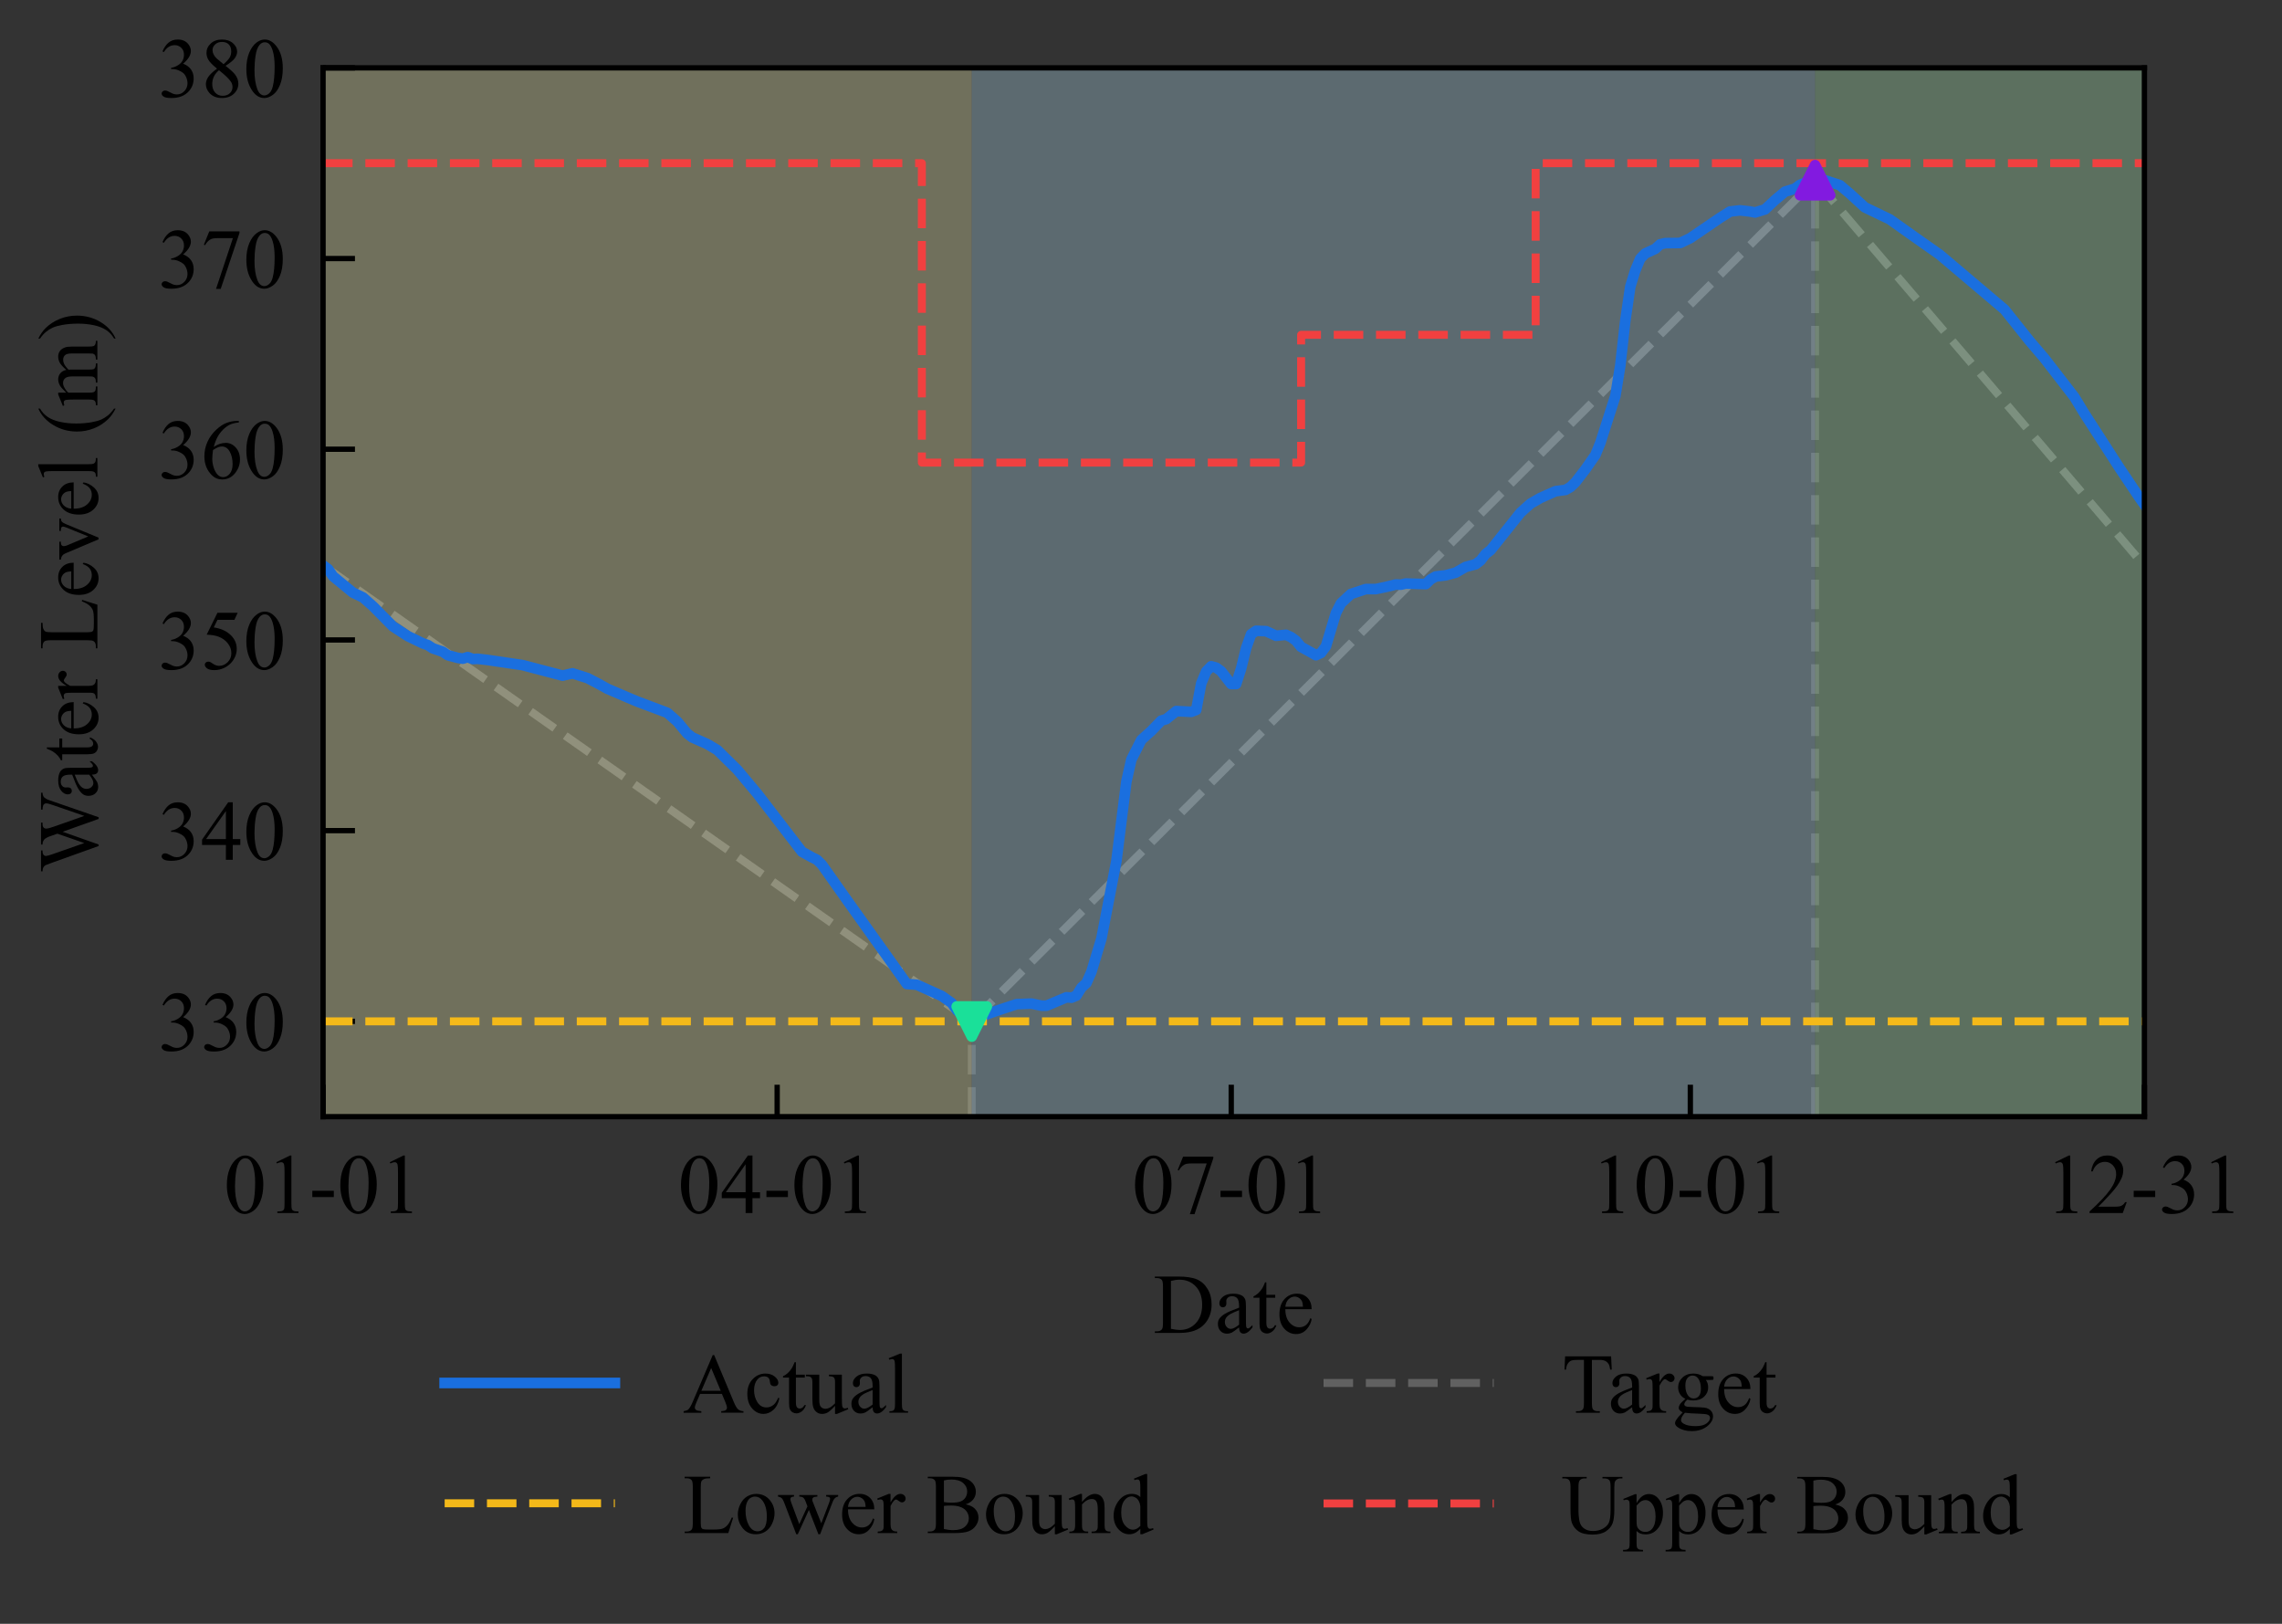 <?xml version="1.0" encoding="UTF-8"?>
<svg id="uuid-debf69b0-56bf-4d30-8485-4849aee3a182" data-name="图层 1" xmlns="http://www.w3.org/2000/svg" xmlns:xlink="http://www.w3.org/1999/xlink" viewBox="0 0 214.501 152.62">
  <rect x="0" y="0" width="214.501" height="152.62" fill="#333333" stroke="none"/>
  <defs>
    <clipPath id="uuid-c177911d-5555-4c03-a9cb-c6b236e99b5e">
      <rect x="30.366" y="6.378" width="171.203" height="98.579" fill="none" stroke-width="0"/>
    </clipPath>
    <clipPath id="uuid-84ec1075-b413-490d-a731-ff9fc0d6e355">
      <rect x="30.366" y="6.378" width="171.203" height="98.579" fill="none" stroke-width="0"/>
    </clipPath>
    <clipPath id="uuid-e8d1940b-bba7-46d1-b832-d999bc8a1ae0">
      <rect x="30.366" y="6.378" width="171.203" height="98.579" fill="none" stroke-width="0"/>
    </clipPath>
    <clipPath id="uuid-994a7d78-23b4-4272-abca-5b95ec2eccc0">
      <rect x="30.366" y="6.378" width="171.203" height="98.579" fill="none" stroke-width="0"/>
    </clipPath>
    <clipPath id="uuid-a76edeb0-0249-44b9-8ee2-ac04a792afd3">
      <rect x="30.366" y="6.378" width="171.203" height="98.579" fill="none" stroke-width="0"/>
    </clipPath>
    <clipPath id="uuid-0d70cf1d-40fe-4a06-8daf-8c0a727ead33">
      <rect x="30.366" y="6.378" width="171.203" height="98.579" fill="none" stroke-width="0"/>
    </clipPath>
    <clipPath id="uuid-8a19e175-dd08-4cae-a27a-99a2be1386ee">
      <rect x="30.366" y="6.378" width="171.203" height="98.579" fill="none" stroke-width="0"/>
    </clipPath>
    <clipPath id="uuid-3ebc718f-6fb0-4e6b-bb03-96cc694ebbca">
      <rect x="30.366" y="6.378" width="171.203" height="98.579" fill="none" stroke-width="0"/>
    </clipPath>
    <clipPath id="uuid-fc3094df-b4de-472c-a73f-33df2607b7c5">
      <rect x="30.366" y="6.378" width="171.203" height="98.579" fill="none" stroke-width="0"/>
    </clipPath>
    <clipPath id="uuid-649c6517-c7c2-4982-a84b-0fc4367555fa">
      <rect x="30.366" y="6.378" width="171.203" height="98.579" fill="none" stroke-width="0"/>
    </clipPath>
    <clipPath id="uuid-78425d9e-f328-4aa1-b4d7-b581102c6c6c">
      <rect x="30.366" y="6.378" width="171.203" height="98.579" fill="none" stroke-width="0"/>
    </clipPath>
    <clipPath id="uuid-a926b1e9-162a-45b0-bc55-a63a74478c39">
      <rect x="30.366" y="6.378" width="171.203" height="98.579" fill="none" stroke-width="0"/>
    </clipPath>
    <clipPath id="uuid-3ca02dce-3daa-49af-b52e-73e74c8a46cc">
      <rect x="30.366" y="6.378" width="171.203" height="98.579" fill="none" stroke-width="0"/>
    </clipPath>
  </defs>
  <g id="uuid-4b16dae8-0f60-4e39-b2dd-ed28552a95fb" data-name="figure 1">
    <g id="uuid-006539c7-91ec-4b47-b84c-231726a2efec" data-name="patch 1">
      <path d="m0,152.62h214.501V0H0v152.62Z" fill="none" stroke-width="0"/>
    </g>
    <g id="uuid-b6201cb9-9e57-46d5-8fd5-d2d5a85eefef" data-name="axes 1">
      <g id="uuid-e1a85f4b-585e-457b-9444-ffcc1084ac68" data-name="patch 2">
        <path d="m30.366,104.956h171.203V6.378H30.366v98.579Z" fill="none" stroke-width="0"/>
      </g>
      <g id="uuid-43d5ad4a-c827-48a4-bd44-b702619562e8" data-name="line2d 1">
        <g clip-path="url(#uuid-c177911d-5555-4c03-a9cb-c6b236e99b5e)">
          <path d="m30.366,53.14l60.976,42.873h0" fill="none" stroke="rgba(128, 128, 128, .6)" stroke-dasharray="0 0 2.775 1.2" stroke-linejoin="round" stroke-width=".75"/>
        </g>
      </g>
      <g id="uuid-498add26-2a3f-4028-9538-5830407ae35f" data-name="line2d 2">
        <g clip-path="url(#uuid-84ec1075-b413-490d-a731-ff9fc0d6e355)">
          <path d="m91.343,96.012L170.612,16.934h0" fill="none" stroke="rgba(128, 128, 128, .6)" stroke-dasharray="0 0 2.775 1.2" stroke-linejoin="round" stroke-width=".75"/>
        </g>
      </g>
      <g id="uuid-8409beb8-2622-43e7-8202-a743f85ecb2d" data-name="line2d 3">
        <g clip-path="url(#uuid-e8d1940b-bba7-46d1-b832-d999bc8a1ae0)">
          <path d="m170.612,16.934l.469.549.469.549.469.549.469.549.469.549.469.549.469.549.469.549.469.549.469.549.469.549.469.549.469.549.469.549.469.549.469.549.469.549.469.549.469.549.469.549.469.549.469.549.469.549.469.549.469.549.469.549.469.549.469.549.469.549.469.549.469.549.469.549.469.549.469.549.469.549.469.549.469.549.469.549.469.549.469.549.469.549.469.549.469.549.469.549.469.549.469.549.469.549.469.549.469.549.469.549.469.549.469.549.469.549.469.549.469.549.469.549.469.549.469.549.469.549.469.549.469.549.469.549.469.549.469.549.469.549.469.549" fill="none" stroke="rgba(128, 128, 128, .6)" stroke-dasharray="0 0 2.775 1.2" stroke-linejoin="round" stroke-width=".75"/>
        </g>
      </g>
      <g id="uuid-3374bf14-5e43-4672-9d47-bace45d22fc4" data-name="line2d 4">
        <g clip-path="url(#uuid-994a7d78-23b4-4272-abca-5b95ec2eccc0)">
          <path d="m91.343,104.956v-8.944" fill="none" stroke="rgba(128, 128, 128, .4)" stroke-dasharray="0 0 2.775 1.2" stroke-linejoin="round" stroke-width=".75"/>
        </g>
      </g>
      <g id="uuid-b6525fb0-86f0-4f2d-a12f-1d83d6096a13" data-name="line2d 5">
        <g clip-path="url(#uuid-a76edeb0-0249-44b9-8ee2-ac04a792afd3)">
          <path d="m170.612,104.956V16.934" fill="none" stroke="rgba(128, 128, 128, .4)" stroke-dasharray="0 0 2.775 1.2" stroke-linejoin="round" stroke-width=".75"/>
        </g>
      </g>
      <g id="uuid-6c3b081f-fa45-4bfe-9f73-d40a9aa26d0f" data-name="PolyCollection 1">
        <g clip-path="url(#uuid-0d70cf1d-40fe-4a06-8daf-8c0a727ead33)">
          <path id="uuid-b1544cbb-8257-4753-a71a-c1251fc713b7" data-name="mda552a44a3" d="m30.366,6.378v98.579h60.976V6.378H30.366Z" fill="rgba(255, 253, 189, .3)" stroke-width="0"/>
        </g>
      </g>
      <g id="uuid-ef020809-5459-42d9-bd7e-deb2e795bd62" data-name="PolyCollection 2">
        <g clip-path="url(#uuid-8a19e175-dd08-4cae-a27a-99a2be1386ee)">
          <path id="uuid-f8c269d7-d67b-45ee-a318-3a3cef95c825" data-name="me8763a5630" d="m91.343,6.378v98.579h79.269V6.378h-79.269Z" fill="rgba(188, 233, 255, .3)" stroke-width="0"/>
        </g>
      </g>
      <g id="uuid-8bde64b5-92af-4949-8f70-ee7e4fa4acf2" data-name="PolyCollection 3">
        <g clip-path="url(#uuid-3ebc718f-6fb0-4e6b-bb03-96cc694ebbca)">
          <path id="uuid-82425159-8f43-41dd-87b7-ef19411c127b" data-name="mbd96a2cb5a" d="m170.612,6.378v98.579h30.957V6.378h-30.957Z" fill="rgba(189, 255, 198, .3)" stroke-width="0"/>
        </g>
      </g>
      <g id="uuid-a60e88ef-55a8-468c-a236-1c32779196b0" data-name="matplotlib.axis 1">
        <g id="uuid-03779ebb-6cc0-4215-8175-67ed5d755ecb" data-name="xtick 1">
          <g id="uuid-b3f059b0-388a-478a-8382-013a44de56c2" data-name="line2d 6">
            <path id="uuid-1cf347c7-731c-4175-b660-6f9d896a15b1" data-name="mb7680dfd53" d="m30.366,104.956v-3" stroke="#000" stroke-linejoin="round" stroke-width=".5"/>
          </g>
          <g id="uuid-77eaad69-6f08-49be-b5e2-9f57cd0d1c09" data-name="text 1">
            <g>
              <path id="uuid-c28e48ec-4d8e-4f2a-b215-62529565ec64" data-name="TimesNewRomanPSMT-30" d="m21.323,111.394c0-.604.091-1.124.274-1.56.182-.437.425-.762.726-.975.235-.169.477-.254.728-.254.406,0,.77.207,1.094.621.403.512.605,1.208.605,2.086,0,.614-.089,1.136-.266,1.566-.177.429-.403.741-.677.935-.274.194-.539.291-.795.291-.505,0-.925-.298-1.261-.895-.284-.502-.426-1.108-.426-1.816Zm.766.098c0,.729.09,1.324.269,1.785.149.388.371.583.665.583.14,0,.285-.063.436-.189.152-.127.267-.338.345-.635.119-.448.179-1.08.179-1.895,0-.604-.062-1.108-.188-1.511-.093-.3-.214-.512-.362-.637-.107-.086-.236-.129-.388-.129-.177,0-.334.08-.472.239-.188.216-.315.556-.383,1.02-.068.463-.101.92-.101,1.37Z" stroke-width="0"/>
              <path id="uuid-656fa8df-fb3e-4b64-b8b7-05c7627dd2c6" data-name="TimesNewRomanPSMT-31" d="m25.972,109.234l1.289-.629h.129v4.473c0,.297.013.482.037.555.025.072.076.128.154.168.078.039.237.061.477.066v.145h-1.992v-.145c.25-.005.411-.026.484-.064.073-.038.124-.089.152-.152.029-.064.044-.255.044-.573v-2.859c0-.386-.013-.633-.039-.743-.018-.083-.052-.145-.1-.184s-.106-.059-.174-.059c-.097,0-.231.04-.403.121l-.059-.121Z" stroke-width="0"/>
              <path id="uuid-d4e02c0c-6538-4923-9d59-3f030a7194bc" data-name="TimesNewRomanPSMT-2d" d="m29.358,111.921h2.02v.59h-2.02v-.59Z" stroke-width="0"/>
              <path id="uuid-4044a58f-667f-420a-836e-45aa2a37eeac" data-name="TimesNewRomanPSMT-30" d="m31.987,111.394c0-.604.091-1.124.274-1.56.182-.437.425-.762.726-.975.235-.169.477-.254.728-.254.406,0,.77.207,1.094.621.403.512.605,1.208.605,2.086,0,.614-.089,1.136-.266,1.566-.177.429-.403.741-.677.935-.274.194-.539.291-.795.291-.505,0-.925-.298-1.261-.895-.284-.502-.426-1.108-.426-1.816Zm.766.098c0,.729.09,1.324.269,1.785.149.388.371.583.665.583.14,0,.285-.063.436-.189.152-.127.267-.338.345-.635.119-.448.179-1.08.179-1.895,0-.604-.062-1.108-.188-1.511-.093-.3-.214-.512-.362-.637-.107-.086-.236-.129-.388-.129-.177,0-.334.08-.472.239-.188.216-.315.556-.383,1.02-.068.463-.101.92-.101,1.37Z" stroke-width="0"/>
              <path id="uuid-9b0c4042-1c37-4cf6-a3b8-c22156990658" data-name="TimesNewRomanPSMT-31" d="m36.636,109.234l1.289-.629h.129v4.473c0,.297.013.482.037.555.025.072.076.128.154.168.078.039.237.061.477.066v.145h-1.992v-.145c.25-.005.411-.026.484-.064.073-.038.124-.089.152-.152.029-.064.044-.255.044-.573v-2.859c0-.386-.013-.633-.039-.743-.018-.083-.052-.145-.1-.184s-.106-.059-.174-.059c-.097,0-.231.04-.403.121l-.059-.121Z" stroke-width="0"/>
            </g>
          </g>
        </g>
        <g id="uuid-defe4be2-9e3c-476b-afd2-0dd1c773b6b0" data-name="xtick 2">
          <g id="uuid-2a739fdc-e0d8-406a-a648-4bc26415ae57" data-name="line2d 7">
            <path id="uuid-fdd3dc3e-420e-4bc3-9472-a28edb786f32" data-name="mb7680dfd53" d="m73.05,104.956v-3" stroke="#000" stroke-linejoin="round" stroke-width=".5"/>
          </g>
          <g id="uuid-4159f088-f08a-4f42-ba4e-2c2c2a4990ee" data-name="text 2">
            <g>
              <path id="uuid-f8537bf5-b79e-4432-b767-73f05949aeab" data-name="TimesNewRomanPSMT-30" d="m64.007,111.394c0-.604.091-1.124.274-1.56.182-.437.425-.762.726-.975.235-.169.477-.254.728-.254.406,0,.77.207,1.094.621.403.512.605,1.208.605,2.086,0,.614-.089,1.136-.266,1.566-.177.429-.403.741-.677.935-.274.194-.539.291-.795.291-.505,0-.925-.298-1.261-.895-.284-.502-.426-1.108-.426-1.816Zm.766.098c0,.729.09,1.324.269,1.785.149.388.371.583.665.583.14,0,.285-.063.436-.189.152-.127.267-.338.345-.635.119-.448.179-1.08.179-1.895,0-.604-.062-1.108-.188-1.511-.093-.3-.214-.512-.362-.637-.107-.086-.236-.129-.388-.129-.177,0-.334.08-.472.239-.188.216-.315.556-.383,1.02-.068.463-.101.92-.101,1.37Z" stroke-width="0"/>
              <path id="uuid-ee6749a4-8702-41b5-ab48-196946ea3325" data-name="TimesNewRomanPSMT-34" d="m71.44,112.058v.555h-.711v1.399h-.644v-1.399h-2.243v-.5l2.458-3.507h.429v3.453h.711Zm-1.355,0v-2.629l-1.86,2.629h1.86Z" stroke-width="0"/>
              <path id="uuid-50947fb1-6b40-4f0e-8519-03a010231ad0" data-name="TimesNewRomanPSMT-2d" d="m72.042,111.921h2.02v.59h-2.02v-.59Z" stroke-width="0"/>
              <path id="uuid-d9638399-42fb-4a16-8240-0b7795d68525" data-name="TimesNewRomanPSMT-30" d="m74.671,111.394c0-.604.091-1.124.274-1.56.182-.437.425-.762.726-.975.235-.169.477-.254.728-.254.406,0,.77.207,1.094.621.403.512.605,1.208.605,2.086,0,.614-.089,1.136-.266,1.566-.177.429-.403.741-.677.935-.274.194-.539.291-.795.291-.505,0-.925-.298-1.261-.895-.284-.502-.426-1.108-.426-1.816Zm.766.098c0,.729.09,1.324.269,1.785.149.388.371.583.665.583.14,0,.285-.063.436-.189.152-.127.267-.338.345-.635.119-.448.179-1.08.179-1.895,0-.604-.062-1.108-.188-1.511-.093-.3-.214-.512-.362-.637-.107-.086-.236-.129-.388-.129-.177,0-.334.08-.472.239-.188.216-.315.556-.383,1.02-.068.463-.101.92-.101,1.37Z" stroke-width="0"/>
              <path id="uuid-a108cb56-379f-47b2-b822-262d6d92dd4e" data-name="TimesNewRomanPSMT-31" d="m79.319,109.234l1.289-.629h.129v4.473c0,.297.013.482.037.555.025.072.076.128.154.168.078.039.237.061.477.066v.145h-1.992v-.145c.25-.005.411-.026.484-.064.073-.038.124-.089.152-.152.029-.064.044-.255.044-.573v-2.859c0-.386-.013-.633-.039-.743-.018-.083-.052-.145-.1-.184s-.106-.059-.174-.059c-.097,0-.231.04-.403.121l-.059-.121Z" stroke-width="0"/>
            </g>
          </g>
        </g>
        <g id="uuid-9e4f4851-5492-4f2b-8f95-6aca74f5719e" data-name="xtick 3">
          <g id="uuid-4f57fc0e-f14d-4394-81c0-5e988cc412b1" data-name="line2d 8">
            <path id="uuid-2d1e8989-6611-425b-a1ef-193dca1cb0cc" data-name="mb7680dfd53" d="m115.733,104.956v-3" stroke="#000" stroke-linejoin="round" stroke-width=".5"/>
          </g>
          <g id="uuid-c3145da3-9708-4db2-88c4-93d7293ea53a" data-name="text 3">
            <g>
              <path id="uuid-82458543-0d58-4aef-947a-6eaab29f5733" data-name="TimesNewRomanPSMT-30" d="m106.69,111.394c0-.604.091-1.124.274-1.56.182-.437.425-.762.726-.975.235-.169.477-.254.728-.254.406,0,.77.207,1.094.621.403.512.605,1.208.605,2.086,0,.614-.089,1.136-.266,1.566-.177.429-.403.741-.677.935-.274.194-.539.291-.795.291-.505,0-.925-.298-1.261-.895-.284-.502-.426-1.108-.426-1.816Zm.766.098c0,.729.09,1.324.269,1.785.149.388.371.583.665.583.14,0,.285-.063.436-.189.152-.127.267-.338.345-.635.119-.448.179-1.08.179-1.895,0-.604-.062-1.108-.188-1.511-.093-.3-.214-.512-.362-.637-.107-.086-.236-.129-.388-.129-.177,0-.334.08-.472.239-.188.216-.315.556-.383,1.02-.068.463-.101.92-.101,1.37Z" stroke-width="0"/>
              <path id="uuid-a0553f64-b34d-4f7b-b39d-0d5fbbb6e78f" data-name="TimesNewRomanPSMT-37" d="m111.206,108.714h2.84v.149l-1.766,5.259h-.438l1.583-4.77h-1.458c-.294,0-.504.035-.629.105-.218.12-.394.305-.527.555l-.113-.043.507-1.255Z" stroke-width="0"/>
              <path id="uuid-8e4a53b9-53f7-43aa-9196-010b33b1d1e7" data-name="TimesNewRomanPSMT-2d" d="m114.725,111.921h2.02v.59h-2.02v-.59Z" stroke-width="0"/>
              <path id="uuid-7864905d-ebd6-4ff8-ad19-b7fefedece79" data-name="TimesNewRomanPSMT-30" d="m117.354,111.394c0-.604.091-1.124.274-1.56.182-.437.425-.762.726-.975.235-.169.477-.254.728-.254.406,0,.77.207,1.094.621.403.512.605,1.208.605,2.086,0,.614-.089,1.136-.266,1.566-.177.429-.403.741-.677.935-.274.194-.539.291-.795.291-.505,0-.925-.298-1.261-.895-.284-.502-.426-1.108-.426-1.816Zm.766.098c0,.729.09,1.324.269,1.785.149.388.371.583.665.583.14,0,.285-.063.436-.189.152-.127.267-.338.345-.635.119-.448.179-1.08.179-1.895,0-.604-.062-1.108-.188-1.511-.093-.3-.214-.512-.362-.637-.107-.086-.236-.129-.388-.129-.177,0-.334.08-.472.239-.188.216-.315.556-.383,1.02-.068.463-.101.92-.101,1.37Z" stroke-width="0"/>
              <path id="uuid-778a9b50-78c6-4967-a65e-1e92d93bb4ce" data-name="TimesNewRomanPSMT-31" d="m122.003,109.234l1.289-.629h.129v4.473c0,.297.013.482.037.555.025.072.076.128.154.168.078.039.237.061.477.066v.145h-1.992v-.145c.25-.005.411-.026.484-.064.073-.038.124-.089.152-.152.029-.064.044-.255.044-.573v-2.859c0-.386-.013-.633-.039-.743-.018-.083-.052-.145-.1-.184s-.106-.059-.174-.059c-.097,0-.231.04-.403.121l-.059-.121Z" stroke-width="0"/>
            </g>
          </g>
        </g>
        <g id="uuid-b50069e1-6e96-47fc-89ad-fdfd2fb6075f" data-name="xtick 4">
          <g id="uuid-5fc0e4cf-db27-406b-a82b-305b4b7c377c" data-name="line2d 9">
            <path id="uuid-5204b728-d47a-4e7d-b1de-19bf876b24b1" data-name="mb7680dfd53" d="m158.886,104.956v-3" stroke="#000" stroke-linejoin="round" stroke-width=".5"/>
          </g>
          <g id="uuid-35a93d34-4c58-4250-9155-632144caf18b" data-name="text 4">
            <g>
              <path id="uuid-ff989758-2e25-449e-a525-ec0a92cbd1df" data-name="TimesNewRomanPSMT-31" d="m150.492,109.234l1.289-.629h.129v4.473c0,.297.013.482.037.555.025.072.076.128.154.168.078.039.237.061.477.066v.145h-1.992v-.145c.25-.005.411-.026.484-.064.073-.038.124-.089.152-.152.029-.064.044-.255.044-.573v-2.859c0-.386-.013-.633-.039-.743-.018-.083-.052-.145-.1-.184s-.106-.059-.174-.059c-.097,0-.231.04-.403.121l-.059-.121Z" stroke-width="0"/>
              <path id="uuid-ae49ad36-0003-4028-af63-54c96ca36c58" data-name="TimesNewRomanPSMT-30" d="m153.843,111.394c0-.604.091-1.124.274-1.56.182-.437.425-.762.726-.975.235-.169.477-.254.728-.254.406,0,.77.207,1.094.621.403.512.605,1.208.605,2.086,0,.614-.089,1.136-.266,1.566-.177.429-.403.741-.677.935-.274.194-.539.291-.795.291-.505,0-.925-.298-1.261-.895-.284-.502-.426-1.108-.426-1.816Zm.766.098c0,.729.09,1.324.269,1.785.149.388.371.583.665.583.14,0,.285-.063.436-.189.152-.127.267-.338.345-.635.119-.448.179-1.08.179-1.895,0-.604-.062-1.108-.188-1.511-.093-.3-.214-.512-.362-.637-.107-.086-.236-.129-.388-.129-.177,0-.334.08-.472.239-.188.216-.315.556-.383,1.02-.068.463-.101.92-.101,1.37Z" stroke-width="0"/>
              <path id="uuid-cebb3192-c049-4217-9bd4-723fb2928454" data-name="TimesNewRomanPSMT-2d" d="m157.878,111.921h2.02v.59h-2.02v-.59Z" stroke-width="0"/>
              <path id="uuid-82ab83c3-e535-4daf-974f-56b39687ce2a" data-name="TimesNewRomanPSMT-30" d="m160.507,111.394c0-.604.091-1.124.274-1.56.182-.437.425-.762.726-.975.235-.169.477-.254.728-.254.406,0,.77.207,1.094.621.403.512.605,1.208.605,2.086,0,.614-.089,1.136-.266,1.566-.177.429-.403.741-.677.935-.274.194-.539.291-.795.291-.505,0-.925-.298-1.261-.895-.284-.502-.426-1.108-.426-1.816Zm.766.098c0,.729.09,1.324.269,1.785.149.388.371.583.665.583.14,0,.285-.063.436-.189.152-.127.267-.338.345-.635.119-.448.179-1.08.179-1.895,0-.604-.062-1.108-.188-1.511-.093-.3-.214-.512-.362-.637-.107-.086-.236-.129-.388-.129-.177,0-.334.08-.472.239-.188.216-.315.556-.383,1.02-.068.463-.101.92-.101,1.37Z" stroke-width="0"/>
              <path id="uuid-eec20de0-7beb-408c-9bdd-3f71a12b07f0" data-name="TimesNewRomanPSMT-31" d="m165.156,109.234l1.289-.629h.129v4.473c0,.297.013.482.037.555.025.072.076.128.154.168.078.039.237.061.477.066v.145h-1.992v-.145c.25-.005.411-.026.484-.064.073-.038.124-.089.152-.152.029-.064.044-.255.044-.573v-2.859c0-.386-.013-.633-.039-.743-.018-.083-.052-.145-.1-.184s-.106-.059-.174-.059c-.097,0-.231.04-.403.121l-.059-.121Z" stroke-width="0"/>
            </g>
          </g>
        </g>
        <g id="uuid-a485eb26-885f-468a-8f9c-78419e24cd01" data-name="xtick 5">
          <g id="uuid-7a89bb26-668c-4912-8437-9bb019e22d5d" data-name="line2d 10">
            <path id="uuid-87840cee-a313-43b7-8906-3936ee7b775f" data-name="mb7680dfd53" d="m201.569,104.956v-3" stroke="#000" stroke-linejoin="round" stroke-width=".5"/>
          </g>
          <g id="uuid-a9fbefd9-876d-40cb-a4f3-7c03ca986145" data-name="text 5">
            <g>
              <path id="uuid-14363227-0823-452f-84ac-6b49bbb11c11" data-name="TimesNewRomanPSMT-31" d="m193.175,109.234l1.289-.629h.129v4.473c0,.297.013.482.037.555.025.072.076.128.154.168.078.039.237.061.477.066v.145h-1.992v-.145c.25-.005.411-.026.484-.064.073-.038.124-.089.152-.152.029-.064.044-.255.044-.573v-2.859c0-.386-.013-.633-.039-.743-.018-.083-.052-.145-.1-.184s-.106-.059-.174-.059c-.097,0-.231.04-.403.121l-.059-.121Z" stroke-width="0"/>
              <path id="uuid-9ab11c82-db9f-4871-97f5-dad1bcd38165" data-name="TimesNewRomanPSMT-32" d="m199.905,112.991l-.37,1.02h-3.125v-.145c.919-.838,1.566-1.523,1.941-2.054.375-.532.562-1.018.562-1.458,0-.336-.103-.612-.309-.828-.206-.217-.452-.325-.739-.325-.26,0-.494.076-.701.229-.207.152-.36.376-.459.67h-.145c.066-.482.233-.851.502-1.109.269-.258.606-.388,1.01-.388.429,0,.787.138,1.075.414.288.276.432.601.432.976,0,.268-.062.537-.188.805-.193.422-.505.868-.938,1.34-.648.708-1.053,1.135-1.215,1.281h1.383c.282,0,.479-.01.593-.031.113-.021.215-.063.306-.126.092-.064.171-.155.239-.273h.144Z" stroke-width="0"/>
              <path id="uuid-fabf172d-746f-4c9b-a35e-612d2ed69c2f" data-name="TimesNewRomanPSMT-2d" d="m200.561,111.921h2.02v.59h-2.02v-.59Z" stroke-width="0"/>
              <path id="uuid-9a6b5992-27d8-4dc8-8874-9f4aec606314" data-name="TimesNewRomanPSMT-33" d="m203.308,109.722c.151-.357.341-.632.571-.826.231-.194.518-.291.863-.291.424,0,.75.138.976.414.172.206.258.426.258.66,0,.386-.242.785-.726,1.196.326.128.572.31.739.546.167.237.25.515.25.836,0,.458-.146.855-.438,1.191-.38.438-.931.656-1.653.656-.357,0-.6-.044-.729-.133-.129-.089-.194-.184-.194-.285,0-.076.03-.142.091-.2.062-.058.135-.086.221-.086.066,0,.133.01.2.031.044.013.144.061.3.144.157.082.265.13.325.146.096.028.199.043.309.043.265,0,.496-.103.693-.309.197-.206.295-.449.295-.73,0-.206-.045-.406-.136-.601-.068-.146-.142-.257-.223-.333-.113-.104-.266-.198-.461-.282-.195-.085-.394-.128-.598-.128h-.125v-.117c.206-.026.412-.1.619-.223.207-.122.358-.27.451-.441.094-.172.141-.36.141-.566,0-.268-.084-.485-.253-.65-.168-.166-.376-.249-.626-.249-.404,0-.742.216-1.012.649l-.129-.062Z" stroke-width="0"/>
              <path id="uuid-b13ea1ed-e21d-43c2-8703-0bbc01740885" data-name="TimesNewRomanPSMT-31" d="m207.839,109.234l1.289-.629h.129v4.473c0,.297.013.482.037.555.025.072.076.128.154.168.078.039.237.061.477.066v.145h-1.992v-.145c.25-.005.411-.026.484-.064.073-.038.124-.089.152-.152.029-.064.044-.255.044-.573v-2.859c0-.386-.013-.633-.039-.743-.018-.083-.052-.145-.1-.184s-.106-.059-.174-.059c-.097,0-.231.04-.403.121l-.059-.121Z" stroke-width="0"/>
            </g>
          </g>
        </g>
        <g id="uuid-c27e6735-77eb-4d15-8ff1-e0a41496df4c" data-name="text 6">
          <g>
            <path id="uuid-4d006e7f-4d19-41b7-9bb3-5610bac81b12" data-name="TimesNewRomanPSMT-44" d="m108.553,125.278v-.145h.2c.224,0,.383-.072.476-.215.058-.086.086-.278.086-.578v-3.422c0-.33-.037-.537-.11-.62-.102-.115-.253-.172-.453-.172h-.2v-.145h2.156c.792,0,1.394.09,1.806.27.413.18.745.48.996.899.252.419.378.903.378,1.452,0,.738-.224,1.353-.671,1.847-.502.552-1.268.829-2.297.829h-2.368Zm1.512-.383c.331.072.608.109.831.109.604,0,1.105-.212,1.504-.636.399-.425.599-1.0.599-1.726,0-.733-.2-1.31-.599-1.731-.398-.422-.91-.632-1.535-.632-.234,0-.501.038-.8.114v4.504Z" stroke-width="0"/>
            <path id="uuid-b3327852-575b-44b5-9ebd-1bc8df1aefb7" data-name="TimesNewRomanPSMT-61" d="m116.471,124.761c-.367.284-.598.448-.691.492-.141.065-.291.098-.45.098-.247,0-.45-.085-.611-.254-.16-.169-.24-.392-.24-.667,0-.175.039-.326.117-.454.107-.177.292-.343.556-.499.264-.157.704-.347,1.319-.571v-.14c0-.357-.057-.603-.17-.735s-.278-.199-.494-.199c-.164,0-.295.044-.391.133-.099.088-.149.19-.149.305l.009.226c0,.12-.031.212-.092.278-.061.065-.141.098-.24.098-.097,0-.175-.034-.236-.101-.061-.068-.091-.161-.091-.278,0-.224.115-.43.344-.618.229-.188.55-.281.964-.281.318,0,.579.053.781.16.154.081.268.207.34.379.048.113.071.342.071.688v1.215c0,.342.006.551.019.627.013.077.035.128.065.154s.065.039.104.039c.042,0,.078-.009.109-.026.055-.034.16-.13.316-.286v.219c-.292.391-.57.586-.836.586-.128,0-.229-.044-.305-.133-.075-.088-.114-.24-.116-.454Zm0-.254v-1.363c-.393.156-.647.266-.761.331-.206.115-.353.235-.443.36-.088.125-.133.262-.133.41,0,.188.056.343.168.468.113.123.242.185.388.185.198,0,.458-.13.781-.391Z" stroke-width="0"/>
            <path id="uuid-e809648a-1c78-448e-9b6e-c0ea93602644" data-name="TimesNewRomanPSMT-74" d="m119.033,120.524v1.175h.836v.274h-.836v2.32c0,.233.033.389.1.47.067.08.152.12.256.12.086,0,.169-.027.25-.08s.143-.132.188-.236h.152c-.092.255-.221.447-.388.576-.167.129-.338.194-.515.194-.12,0-.237-.033-.352-.1-.114-.067-.199-.162-.254-.285-.054-.123-.081-.314-.081-.573v-2.406h-.566v-.129c.142-.058.289-.155.439-.291s.283-.299.4-.486c.06-.099.143-.28.25-.542h.121Z" stroke-width="0"/>
            <path id="uuid-d571c837-d3fb-4ba5-9748-8f6ad833418b" data-name="TimesNewRomanPSMT-65" d="m120.819,123.047c-.003.531.127.948.388,1.25.26.302.566.453.917.453.234,0,.438-.064.611-.193.173-.129.319-.35.436-.662l.12.077c-.054.357-.213.682-.476.975-.263.293-.592.44-.988.44-.43,0-.798-.168-1.104-.502-.306-.335-.459-.785-.459-1.35,0-.612.157-1.089.47-1.431.314-.343.708-.514,1.181-.514.402,0,.731.132.989.396s.386.618.386,1.061h-2.473Zm0-.228h1.656c-.013-.229-.04-.39-.081-.484-.065-.146-.162-.26-.291-.344s-.264-.125-.405-.125c-.216,0-.409.084-.58.253-.17.168-.27.401-.299.7Z" stroke-width="0"/>
          </g>
        </g>
      </g>
      <g id="uuid-aec1ac9d-9325-4e43-b288-097a37bf838b" data-name="matplotlib.axis 2">
        <g id="uuid-dcc703d2-9637-45b4-8da0-a94276977caf" data-name="ytick 1">
          <g id="uuid-9676d112-1e5e-4f1d-919c-aaf9d79bdc4c" data-name="line2d 11">
            <path id="uuid-e0692d0b-a0bd-4f56-8c28-7f466ac91674" data-name="m0f8945bdaf" d="m30.366,95.995h3" stroke="#000" stroke-linejoin="round" stroke-width=".5"/>
          </g>
          <g id="uuid-eb029f3b-009d-4710-b155-31aabe265a75" data-name="text 7">
            <g>
              <path id="uuid-a54b96ad-a2fb-4429-ba2f-df1fc2e52149" data-name="TimesNewRomanPSMT-33" d="m15.273,94.45c.151-.357.341-.632.571-.826.231-.194.518-.291.863-.291.424,0,.75.138.976.414.172.206.258.426.258.66,0,.386-.242.785-.726,1.196.326.128.572.31.739.546.167.237.25.515.25.836,0,.458-.146.855-.438,1.191-.38.438-.931.656-1.653.656-.357,0-.6-.044-.729-.133-.129-.089-.194-.184-.194-.285,0-.076.03-.142.091-.2.062-.058.135-.086.221-.086.066,0,.133.01.2.031.044.013.144.061.3.144.157.082.265.13.325.146.096.028.199.043.309.043.265,0,.496-.103.693-.309.197-.206.295-.449.295-.73,0-.206-.045-.406-.136-.601-.068-.146-.142-.257-.223-.333-.113-.104-.266-.198-.461-.282-.195-.085-.394-.128-.598-.128h-.125v-.117c.206-.026.412-.1.619-.223.207-.122.358-.27.451-.441.094-.172.141-.36.141-.566,0-.268-.084-.485-.253-.65-.168-.166-.376-.249-.626-.249-.404,0-.742.216-1.012.649l-.129-.062Z" stroke-width="0"/>
              <path id="uuid-143bf10f-fa02-4025-950e-1aa842870b79" data-name="TimesNewRomanPSMT-33" d="m19.273,94.45c.151-.357.341-.632.571-.826.231-.194.518-.291.863-.291.424,0,.75.138.976.414.172.206.258.426.258.66,0,.386-.242.785-.726,1.196.326.128.572.31.739.546.167.237.25.515.25.836,0,.458-.146.855-.438,1.191-.38.438-.931.656-1.653.656-.357,0-.6-.044-.729-.133-.129-.089-.194-.184-.194-.285,0-.076.03-.142.091-.2.062-.058.135-.086.221-.086.066,0,.133.01.2.031.044.013.144.061.3.144.157.082.265.13.325.146.096.028.199.043.309.043.265,0,.496-.103.693-.309.197-.206.295-.449.295-.73,0-.206-.045-.406-.136-.601-.068-.146-.142-.257-.223-.333-.113-.104-.266-.198-.461-.282-.195-.085-.394-.128-.598-.128h-.125v-.117c.206-.026.412-.1.619-.223.207-.122.358-.27.451-.441.094-.172.141-.36.141-.566,0-.268-.084-.485-.253-.65-.168-.166-.376-.249-.626-.249-.404,0-.742.216-1.012.649l-.129-.062Z" stroke-width="0"/>
              <path id="uuid-035b5dbf-3cef-4da1-9fc8-d8bbe1ade7db" data-name="TimesNewRomanPSMT-30" d="m23.155,96.121c0-.604.091-1.124.274-1.56.182-.437.425-.762.726-.975.235-.169.477-.254.728-.254.406,0,.77.207,1.094.621.403.512.605,1.208.605,2.086,0,.614-.089,1.136-.266,1.566-.177.429-.403.741-.677.935-.274.194-.539.291-.795.291-.505,0-.925-.298-1.261-.895-.284-.502-.426-1.108-.426-1.816Zm.766.098c0,.729.09,1.324.269,1.785.149.388.371.583.665.583.14,0,.285-.063.436-.189.152-.127.267-.338.345-.635.119-.448.179-1.08.179-1.895,0-.604-.062-1.108-.188-1.511-.093-.3-.214-.512-.362-.637-.107-.086-.236-.129-.388-.129-.177,0-.334.08-.472.239-.188.216-.315.556-.383,1.02-.068.463-.101.92-.101,1.37Z" stroke-width="0"/>
            </g>
          </g>
        </g>
        <g id="uuid-aaa445c1-4e35-4e58-93e2-e1de5a878341" data-name="ytick 2">
          <g id="uuid-5effa709-af11-4dd2-ad02-873f441caa6e" data-name="line2d 12">
            <path id="uuid-bddd7602-f8a5-4b09-baf7-9c6dbcf7999b" data-name="m0f8945bdaf" d="m30.366,78.071h3" stroke="#000" stroke-linejoin="round" stroke-width=".5"/>
          </g>
          <g id="uuid-28920e8e-e366-45ab-a120-e326adeaaba3" data-name="text 8">
            <g>
              <path id="uuid-0d38d561-8647-4881-b32b-37c1a29a1950" data-name="TimesNewRomanPSMT-33" d="m15.273,76.526c.151-.357.341-.632.571-.826.231-.194.518-.291.863-.291.424,0,.75.138.976.414.172.206.258.426.258.66,0,.386-.242.785-.726,1.196.326.128.572.31.739.546.167.237.25.515.25.836,0,.458-.146.855-.438,1.191-.38.438-.931.656-1.653.656-.357,0-.6-.044-.729-.133-.129-.089-.194-.184-.194-.285,0-.076.03-.142.091-.2.062-.058.135-.086.221-.086.066,0,.133.01.2.031.044.013.144.061.3.144.157.082.265.13.325.146.096.028.199.043.309.043.265,0,.496-.103.693-.309.197-.206.295-.449.295-.73,0-.206-.045-.406-.136-.601-.068-.146-.142-.257-.223-.333-.113-.104-.266-.198-.461-.282-.195-.085-.394-.128-.598-.128h-.125v-.117c.206-.026.412-.1.619-.223.207-.122.358-.27.451-.441.094-.172.141-.36.141-.566,0-.268-.084-.485-.253-.65-.168-.166-.376-.249-.626-.249-.404,0-.742.216-1.012.649l-.129-.062Z" stroke-width="0"/>
              <path id="uuid-948373d0-9ccc-401d-a2e7-814dd74f1528" data-name="TimesNewRomanPSMT-34" d="m22.589,78.861v.555h-.711v1.399h-.644v-1.399h-2.243v-.5l2.458-3.507h.429v3.453h.711Zm-1.355,0v-2.629l-1.86,2.629h1.86Z" stroke-width="0"/>
              <path id="uuid-9a3e3aa1-ea7c-4aa2-b707-a66973ad789e" data-name="TimesNewRomanPSMT-30" d="m23.155,78.197c0-.604.091-1.124.274-1.56.182-.437.425-.762.726-.975.235-.169.477-.254.728-.254.406,0,.77.207,1.094.621.403.512.605,1.208.605,2.086,0,.614-.089,1.136-.266,1.566-.177.429-.403.741-.677.935-.274.194-.539.291-.795.291-.505,0-.925-.298-1.261-.895-.284-.502-.426-1.108-.426-1.816Zm.766.098c0,.729.09,1.324.269,1.785.149.388.371.583.665.583.14,0,.285-.063.436-.189.152-.127.267-.338.345-.635.119-.448.179-1.08.179-1.895,0-.604-.062-1.108-.188-1.511-.093-.3-.214-.512-.362-.637-.107-.086-.236-.129-.388-.129-.177,0-.334.08-.472.239-.188.216-.315.556-.383,1.02-.068.463-.101.92-.101,1.37Z" stroke-width="0"/>
            </g>
          </g>
        </g>
        <g id="uuid-fe3a3b4f-443a-4c54-8037-bfea9a232c13" data-name="ytick 3">
          <g id="uuid-5f8a767b-a258-4d22-92af-1fea5545d98c" data-name="line2d 13">
            <path id="uuid-c806b048-6edb-4c3e-adaa-caec5ad8a9d1" data-name="m0f8945bdaf" d="m30.366,60.148h3" stroke="#000" stroke-linejoin="round" stroke-width=".5"/>
          </g>
          <g id="uuid-f54c269d-c031-467f-8312-d43bcd0d533b" data-name="text 9">
            <g>
              <path id="uuid-bd9790bd-ec62-40fc-86ad-89bb28e9ce17" data-name="TimesNewRomanPSMT-33" d="m15.273,58.603c.151-.357.341-.632.571-.826.231-.194.518-.291.863-.291.424,0,.75.138.976.414.172.206.258.426.258.66,0,.386-.242.785-.726,1.196.326.128.572.31.739.546.167.237.25.515.25.836,0,.458-.146.855-.438,1.191-.38.438-.931.656-1.653.656-.357,0-.6-.044-.729-.133-.129-.089-.194-.184-.194-.285,0-.076.03-.142.091-.2.062-.058.135-.086.221-.086.066,0,.133.01.2.031.044.013.144.061.3.144.157.082.265.13.325.146.096.028.199.043.309.043.265,0,.496-.103.693-.309.197-.206.295-.449.295-.73,0-.206-.045-.406-.136-.601-.068-.146-.142-.257-.223-.333-.113-.104-.266-.198-.461-.282-.195-.085-.394-.128-.598-.128h-.125v-.117c.206-.026.412-.1.619-.223.207-.122.358-.27.451-.441.094-.172.141-.36.141-.566,0-.268-.084-.485-.253-.65-.168-.166-.376-.249-.626-.249-.404,0-.742.216-1.012.649l-.129-.062Z" stroke-width="0"/>
              <path id="uuid-bad8f78f-32dc-4cd6-a499-e71fbcc2281f" data-name="TimesNewRomanPSMT-35" d="m22.339,57.594l-.305.665h-1.594l-.347.71c.69.102,1.237.358,1.641.77.346.354.519.771.519,1.25,0,.278-.057.536-.17.774-.113.237-.255.438-.427.605-.172.167-.363.301-.574.403-.299.143-.607.215-.922.215-.318,0-.549-.054-.694-.161-.144-.108-.216-.228-.216-.359,0-.072.03-.137.09-.193.06-.057.135-.085.226-.085.068,0,.128.01.179.031s.137.075.259.161c.196.135.394.203.594.203.305,0,.573-.115.802-.345.231-.231.346-.512.346-.843,0-.32-.103-.619-.309-.896-.206-.278-.49-.492-.851-.642-.284-.117-.671-.185-1.16-.204l1.015-2.059h1.899Z" stroke-width="0"/>
              <path id="uuid-701a264c-89ea-4978-828c-b153e5bb7f43" data-name="TimesNewRomanPSMT-30" d="m23.155,60.274c0-.604.091-1.124.274-1.56.182-.437.425-.762.726-.975.235-.169.477-.254.728-.254.406,0,.77.207,1.094.621.403.512.605,1.208.605,2.086,0,.614-.089,1.136-.266,1.566-.177.429-.403.741-.677.935-.274.194-.539.291-.795.291-.505,0-.925-.298-1.261-.895-.284-.502-.426-1.108-.426-1.816Zm.766.098c0,.729.09,1.324.269,1.785.149.388.371.583.665.583.14,0,.285-.063.436-.189.152-.127.267-.338.345-.635.119-.448.179-1.08.179-1.895,0-.604-.062-1.108-.188-1.511-.093-.3-.214-.512-.362-.637-.107-.086-.236-.129-.388-.129-.177,0-.334.08-.472.239-.188.216-.315.556-.383,1.02-.068.463-.101.92-.101,1.37Z" stroke-width="0"/>
            </g>
          </g>
        </g>
        <g id="uuid-fb0a1c45-d5b0-4c46-82b6-4b4143b1107a" data-name="ytick 4">
          <g id="uuid-b73c816a-7215-4434-9b79-9f743b351c29" data-name="line2d 14">
            <path id="uuid-d1c39c61-bba5-4b17-8e6a-086e2d5a1626" data-name="m0f8945bdaf" d="m30.366,42.224h3" stroke="#000" stroke-linejoin="round" stroke-width=".5"/>
          </g>
          <g id="uuid-3e5d6487-c306-4086-8c9c-b83852882348" data-name="text 10">
            <g>
              <path id="uuid-a5f906c9-60f8-40a0-94fe-e34235ae451f" data-name="TimesNewRomanPSMT-33" d="m15.273,40.679c.151-.357.341-.632.571-.826.231-.194.518-.291.863-.291.424,0,.75.138.976.414.172.206.258.426.258.66,0,.386-.242.785-.726,1.196.326.128.572.31.739.546.167.237.25.515.25.836,0,.458-.146.855-.438,1.191-.38.438-.931.656-1.653.656-.357,0-.6-.044-.729-.133-.129-.089-.194-.184-.194-.285,0-.076.03-.142.091-.2.062-.058.135-.086.221-.086.066,0,.133.01.2.031.044.013.144.061.3.144.157.082.265.13.325.146.096.028.199.043.309.043.265,0,.496-.103.693-.309.197-.206.295-.449.295-.73,0-.206-.045-.406-.136-.601-.068-.146-.142-.257-.223-.333-.113-.104-.266-.198-.461-.282-.195-.085-.394-.128-.598-.128h-.125v-.117c.206-.026.412-.1.619-.223.207-.122.358-.27.451-.441.094-.172.141-.36.141-.566,0-.268-.084-.485-.253-.65-.168-.166-.376-.249-.626-.249-.404,0-.742.216-1.012.649l-.129-.062Z" stroke-width="0"/>
              <path id="uuid-433b2855-8d5e-468a-bbee-0e1fb4fe232b" data-name="TimesNewRomanPSMT-36" d="m22.453,39.562v.145c-.344.033-.625.102-.843.205-.217.102-.432.259-.645.47-.212.211-.387.446-.526.705s-.256.567-.35.924c.375-.258.751-.386,1.129-.386.362,0,.676.146.941.438.266.292.399.667.399,1.125,0,.443-.134.846-.403,1.211-.323.443-.75.664-1.281.664-.362,0-.669-.12-.921-.36-.495-.466-.743-1.07-.743-1.812,0-.473.095-.923.285-1.35.19-.427.461-.807.814-1.137.353-.331.691-.553,1.014-.667.323-.115.625-.172.904-.172h.226Zm-2.43,2.734c-.047.352-.07.636-.07.853,0,.25.046.522.139.815.092.292.23.525.411.696.133.122.295.184.485.184.227,0,.429-.107.608-.32.178-.214.268-.519.268-.915,0-.445-.089-.83-.266-1.155-.177-.326-.428-.489-.754-.489-.098,0-.204.021-.318.062s-.281.131-.502.269Z" stroke-width="0"/>
              <path id="uuid-45d1244e-e2b1-4e99-9511-29ddceebd576" data-name="TimesNewRomanPSMT-30" d="m23.155,42.351c0-.604.091-1.124.274-1.56.182-.437.425-.762.726-.975.235-.169.477-.254.728-.254.406,0,.77.207,1.094.621.403.512.605,1.208.605,2.086,0,.614-.089,1.136-.266,1.566-.177.429-.403.741-.677.935-.274.194-.539.291-.795.291-.505,0-.925-.298-1.261-.895-.284-.502-.426-1.108-.426-1.816Zm.766.098c0,.729.09,1.324.269,1.785.149.388.371.583.665.583.14,0,.285-.063.436-.189.152-.127.267-.338.345-.635.119-.448.179-1.08.179-1.895,0-.604-.062-1.108-.188-1.511-.093-.3-.214-.512-.362-.637-.107-.086-.236-.129-.388-.129-.177,0-.334.08-.472.239-.188.216-.315.556-.383,1.02-.068.463-.101.92-.101,1.37Z" stroke-width="0"/>
            </g>
          </g>
        </g>
        <g id="uuid-6b4440d8-f6f2-4bb1-b5c4-aa3fc8411fd6" data-name="ytick 5">
          <g id="uuid-f961a4c8-fe40-4d60-8f10-2a470613fbba" data-name="line2d 15">
            <path id="uuid-cd1faa01-e713-4e6d-b212-2df3fac360a8" data-name="m0f8945bdaf" d="m30.366,24.301h3" stroke="#000" stroke-linejoin="round" stroke-width=".5"/>
          </g>
          <g id="uuid-59a359a7-6905-4c86-adf5-b9dc194b19cf" data-name="text 11">
            <g>
              <path id="uuid-fd405e7a-68e4-4e26-b9f0-4bd798a88f60" data-name="TimesNewRomanPSMT-33" d="m15.273,22.756c.151-.357.341-.632.571-.826.231-.194.518-.291.863-.291.424,0,.75.138.976.414.172.206.258.426.258.66,0,.386-.242.785-.726,1.196.326.128.572.31.739.546.167.237.25.515.25.836,0,.458-.146.855-.438,1.191-.38.438-.931.656-1.653.656-.357,0-.6-.044-.729-.133-.129-.089-.194-.184-.194-.285,0-.076.03-.142.091-.2.062-.058.135-.086.221-.086.066,0,.133.01.2.031.044.013.144.061.3.144.157.082.265.13.325.146.096.028.199.043.309.043.265,0,.496-.103.693-.309.197-.206.295-.449.295-.73,0-.206-.045-.406-.136-.601-.068-.146-.142-.257-.223-.333-.113-.104-.266-.198-.461-.282-.195-.085-.394-.128-.598-.128h-.125v-.117c.206-.026.412-.1.619-.223.207-.122.358-.27.451-.441.094-.172.141-.36.141-.566,0-.268-.084-.485-.253-.65-.168-.166-.376-.249-.626-.249-.404,0-.742.216-1.012.649l-.129-.062Z" stroke-width="0"/>
              <path id="uuid-1c24966c-825e-493c-a3f5-2b463318d893" data-name="TimesNewRomanPSMT-37" d="m19.671,21.747h2.84v.149l-1.766,5.259h-.438l1.583-4.77h-1.458c-.294,0-.504.035-.629.105-.218.12-.394.305-.527.555l-.113-.043.507-1.255Z" stroke-width="0"/>
              <path id="uuid-cd13ab76-9f62-472f-8249-2c69bbd291e7" data-name="TimesNewRomanPSMT-30" d="m23.155,24.427c0-.604.091-1.124.274-1.56.182-.437.425-.762.726-.975.235-.169.477-.254.728-.254.406,0,.77.207,1.094.621.403.512.605,1.208.605,2.086,0,.614-.089,1.136-.266,1.566-.177.429-.403.741-.677.935-.274.194-.539.291-.795.291-.505,0-.925-.298-1.261-.895-.284-.502-.426-1.108-.426-1.816Zm.766.098c0,.729.09,1.324.269,1.785.149.388.371.583.665.583.14,0,.285-.063.436-.189.152-.127.267-.338.345-.635.119-.448.179-1.08.179-1.895,0-.604-.062-1.108-.188-1.511-.093-.3-.214-.512-.362-.637-.107-.086-.236-.129-.388-.129-.177,0-.334.08-.472.239-.188.216-.315.556-.383,1.02-.068.463-.101.92-.101,1.37Z" stroke-width="0"/>
            </g>
          </g>
        </g>
        <g id="uuid-15e92eaf-481a-4035-8c8c-754922b4d896" data-name="ytick 6">
          <g id="uuid-690eaa0f-2562-4c7c-8761-b49ce60d6780" data-name="line2d 16">
            <path id="uuid-671ae55f-f672-4e5a-bd92-ed7394b584be" data-name="m0f8945bdaf" d="m30.366,6.378h3" stroke="#000" stroke-linejoin="round" stroke-width=".5"/>
          </g>
          <g id="uuid-8a416f82-189e-4133-9464-45db92790948" data-name="text 12">
            <g>
              <path id="uuid-561ceac7-a5b1-48b0-b756-cbe755bce5c1" data-name="TimesNewRomanPSMT-33" d="m15.273,4.832c.151-.357.341-.632.571-.826.231-.194.518-.291.863-.291.424,0,.75.138.976.414.172.206.258.426.258.66,0,.386-.242.785-.726,1.196.326.128.572.31.739.546.167.237.25.515.25.836,0,.458-.146.855-.438,1.191-.38.438-.931.656-1.653.656-.357,0-.6-.044-.729-.133-.129-.089-.194-.184-.194-.285,0-.076.03-.142.091-.2.062-.058.135-.086.221-.086.066,0,.133.01.2.031.044.013.144.061.3.144.157.082.265.13.325.146.096.028.199.043.309.043.265,0,.496-.103.693-.309.197-.206.295-.449.295-.73,0-.206-.045-.406-.136-.601-.068-.146-.142-.257-.223-.333-.113-.104-.266-.198-.461-.282-.195-.085-.394-.128-.598-.128h-.125v-.117c.206-.026.412-.1.619-.223.207-.122.358-.27.451-.441.094-.172.141-.36.141-.566,0-.268-.084-.485-.253-.65-.168-.166-.376-.249-.626-.249-.404,0-.742.216-1.012.649l-.129-.062Z" stroke-width="0"/>
              <path id="uuid-011a9c22-0f6a-4164-98c4-2a68c0cecb97" data-name="TimesNewRomanPSMT-38" d="m20.401,6.454c-.419-.344-.69-.62-.811-.829-.121-.208-.181-.425-.181-.649,0-.343.133-.639.399-.887.266-.249.619-.374,1.059-.374.427,0,.771.116,1.031.347.261.232.391.496.391.792,0,.198-.07.4-.211.606s-.434.448-.879.726c.458.354.762.633.91.836.198.266.296.546.296.84,0,.372-.142.691-.426.955-.283.264-.655.396-1.116.396-.502,0-.895-.158-1.176-.472-.223-.253-.335-.529-.335-.829,0-.234.079-.466.236-.696.158-.231.429-.485.814-.764Zm.614-.419c.312-.281.51-.502.594-.665.083-.163.125-.348.125-.554,0-.273-.077-.487-.231-.642-.153-.155-.363-.233-.629-.233-.265,0-.481.077-.647.231-.167.153-.25.333-.25.539,0,.135.034.27.102.406.069.135.168.264.295.386l.641.531Zm-.43.566c-.216.182-.376.381-.48.596-.104.215-.156.448-.156.698,0,.336.092.605.275.806.183.202.417.302.701.302.281,0,.506-.079.675-.237.17-.159.255-.352.255-.579,0-.188-.05-.355-.149-.504-.185-.276-.559-.637-1.121-1.083Z" stroke-width="0"/>
              <path id="uuid-4da7a98c-f1fd-40ae-85ab-202ce65681c4" data-name="TimesNewRomanPSMT-30" d="m23.155,6.504c0-.604.091-1.124.274-1.56.182-.437.425-.762.726-.975.235-.169.477-.254.728-.254.406,0,.77.207,1.094.621.403.512.605,1.208.605,2.086,0,.614-.089,1.136-.266,1.566-.177.429-.403.741-.677.935-.274.194-.539.291-.795.291-.505,0-.925-.298-1.261-.895-.284-.502-.426-1.108-.426-1.816Zm.766.098c0,.729.09,1.324.269,1.785.149.388.371.583.665.583.14,0,.285-.063.436-.189.152-.127.267-.338.345-.635.119-.448.179-1.08.179-1.895,0-.604-.062-1.108-.188-1.511-.093-.3-.214-.512-.362-.637-.107-.086-.236-.129-.388-.129-.177,0-.334.08-.472.239-.188.216-.315.556-.383,1.02-.068.463-.101.92-.101,1.37Z" stroke-width="0"/>
            </g>
          </g>
        </g>
        <g id="uuid-bc50f588-c237-4484-be5e-0d31c53f0c94" data-name="text 13">
          <g>
            <path id="uuid-41649e91-32e0-4d4a-933f-7a9665879a6c" data-name="TimesNewRomanPSMT-57" d="m3.857,74.509h.145c0,.138.025.25.075.336.049.086.141.168.276.246.092.052.309.134.652.246l4.27,1.476v.156l-3.388,1.208,3.388,1.199v.141l-4.399,1.574c-.328.117-.522.192-.583.223-.098.052-.172.124-.22.214-.048.089-.072.211-.072.365h-.145v-1.961h.145v.094c0,.138.031.243.094.316.062.072.138.109.226.109.092,0,.301-.057.629-.171l2.974-1.042-2.527-.88-.446.156-.355.125c-.13.055-.245.116-.344.184-.049.034-.091.076-.125.125-.047.065-.08.13-.101.196-.016.049-.024.127-.024.234h-.145v-2.062h.145v.141c0,.146.031.253.094.32s.147.101.254.101c.133,0,.365-.059.695-.176l2.88-1.015-2.919-1.008c-.323-.115-.546-.172-.671-.172-.06,0-.116.019-.168.058-.052.037-.089.085-.11.142-.037.098-.055.227-.055.386h-.145v-1.583Z" stroke-width="0"/>
            <path id="uuid-f5564161-ccb0-4e63-a692-a2fb6261f6f4" data-name="TimesNewRomanPSMT-61" d="m8.639,72.809c.284.367.448.598.492.691.065.141.098.291.098.45,0,.247-.085.45-.254.611-.169.16-.392.24-.667.24-.175,0-.326-.039-.454-.117-.177-.107-.343-.292-.499-.556-.157-.264-.347-.704-.571-1.319h-.14c-.357,0-.603.057-.735.17s-.199.278-.199.494c0,.164.044.295.133.391.088.099.19.149.305.149l.226-.009c.12,0,.212.031.278.092.065.061.098.141.098.24,0,.097-.034.175-.101.236-.068.061-.161.091-.278.091-.224,0-.43-.115-.618-.344-.188-.229-.281-.55-.281-.964,0-.318.053-.579.16-.781.081-.154.207-.268.379-.34.113-.048.342-.071.688-.071h1.215c.342,0,.551-.006.627-.019.077-.013.128-.035.154-.065s.039-.065.039-.104c0-.042-.009-.078-.026-.109-.034-.055-.13-.16-.286-.316h.219c.391.292.586.57.586.836,0,.128-.044.229-.133.305-.088.075-.24.114-.454.116Zm-.254,0h-1.363c.156.393.266.647.331.761.115.206.235.353.36.443.125.088.262.133.41.133.188,0,.343-.056.468-.168.123-.113.185-.242.185-.388,0-.198-.13-.458-.391-.781Z" stroke-width="0"/>
            <path id="uuid-bcc92d0e-3b0f-47ca-83ca-c37700c15fbc" data-name="TimesNewRomanPSMT-74" d="m4.401,70.247h1.175v-.836h.274v.836h2.32c.233,0,.389-.033.47-.1.08-.067.12-.152.12-.256,0-.086-.027-.169-.08-.25s-.132-.143-.236-.188v-.152c.255.092.447.221.576.388.129.167.194.338.194.515,0,.12-.033.237-.1.352-.067.114-.162.199-.285.254-.123.054-.314.081-.573.081h-2.406v.566h-.129c-.058-.142-.155-.289-.291-.439s-.299-.283-.486-.4c-.099-.06-.28-.143-.542-.25v-.121Z" stroke-width="0"/>
            <path id="uuid-72ca6fcb-57b5-4d54-b933-def1628ae92b" data-name="TimesNewRomanPSMT-65" d="m6.925,68.462c.531.003.948-.127,1.25-.388.302-.26.453-.566.453-.917,0-.234-.064-.438-.193-.611-.129-.173-.35-.319-.662-.436l.077-.12c.357.054.682.213.975.476.293.263.44.592.44.988,0,.43-.168.798-.502,1.104-.335.306-.785.459-1.35.459-.612,0-1.089-.157-1.431-.47-.343-.314-.514-.708-.514-1.181,0-.402.132-.731.396-.989s.618-.386,1.061-.386v2.473Zm-.228,0v-1.656c-.229.013-.39.04-.484.081-.146.065-.26.162-.344.291s-.125.264-.125.405c0,.216.084.409.253.58.168.17.401.27.7.299Z" stroke-width="0"/>
            <path id="uuid-a4f19368-b498-45f8-aa8d-d9c1aeb0f4bc" data-name="TimesNewRomanPSMT-72" d="m5.471,64.465h.805c-.537-.299-.805-.606-.805-.921,0-.143.044-.262.131-.355.087-.094.188-.141.302-.141.102,0,.188.034.259.102.07.068.105.148.105.241,0,.091-.045.193-.135.306s-.135.198-.135.253c0,.047.026.098.077.152.107.117.283.237.527.362h1.715c.198,0,.348-.025.45-.074.07-.034.128-.094.175-.18s.07-.21.07-.371h.141v1.833h-.141c0-.182-.028-.318-.085-.406-.042-.065-.108-.11-.2-.136-.044-.013-.17-.02-.379-.02h-1.386c-.417,0-.665.009-.744.026-.08.017-.138.048-.174.094-.037.045-.055.101-.055.169,0,.081.02.172.059.274l-.141.039-.438-1.081v-.165Z" stroke-width="0"/>
            <path id="uuid-b8b68c52-669c-4c72-87d7-717c3643b85b" data-name="TimesNewRomanPSMT-4c" d="m7.69,56.512l.028-.129,1.438.454v4.101h-.145v-.2c0-.223-.073-.383-.219-.48-.083-.055-.276-.083-.578-.083h-3.419c-.33,0-.537.037-.62.11-.115.102-.172.253-.172.453v.2h-.145v-2.399h.145c-.003.282.024.479.079.593.054.113.123.19.206.231s.282.062.598.062h3.329c.216,0,.364-.021.445-.062.055-.031.095-.079.121-.144s.039-.268.039-.61v-.386c0-.407-.03-.692-.09-.855-.06-.164-.166-.314-.318-.449-.152-.136-.393-.272-.721-.407Z" stroke-width="0"/>
            <path id="uuid-0a9ece09-e684-4614-a210-4a5caa827c3d" data-name="TimesNewRomanPSMT-65" d="m6.925,55.36c.531.003.948-.127,1.25-.388.302-.26.453-.566.453-.917,0-.234-.064-.438-.193-.611-.129-.173-.35-.319-.662-.436l.077-.12c.357.054.682.213.975.476.293.263.44.592.44.988,0,.43-.168.798-.502,1.104-.335.306-.785.459-1.35.459-.612,0-1.089-.157-1.431-.47-.343-.314-.514-.708-.514-1.181,0-.402.132-.731.396-.989s.618-.386,1.061-.386v2.473Zm-.228,0v-1.656c-.229.013-.39.04-.484.081-.146.065-.26.162-.344.291s-.125.264-.125.405c0,.216.084.409.253.58.168.17.401.27.7.299Z" stroke-width="0"/>
            <path id="uuid-59014dfb-8975-4eac-ab69-95f29e1dc318" data-name="TimesNewRomanPSMT-76" d="m5.576,52.595v-1.684h.145v.109c0,.102.025.179.075.233.049.053.115.08.199.08.091,0,.199-.027.324-.081l1.976-.833-2.05-.836c-.146-.059-.257-.089-.333-.089-.037,0-.067.01-.09.031-.039.028-.066.065-.08.109s-.021.134-.021.27h-.145v-1.169h.145c.011.136.038.23.083.281.077.092.207.174.39.246l3.071,1.27v.16l-3.02,1.278c-.141.058-.242.113-.302.165-.062.052-.113.117-.155.198-.023.045-.045.133-.066.263h-.145Z" stroke-width="0"/>
            <path id="uuid-882c61e4-1509-4ff6-9a27-490b66d9c0c0" data-name="TimesNewRomanPSMT-65" d="m6.925,47.81c.531.003.948-.127,1.25-.388.302-.26.453-.566.453-.917,0-.234-.064-.438-.193-.611-.129-.173-.35-.319-.662-.436l.077-.12c.357.054.682.213.975.476.293.263.44.592.44.988,0,.43-.168.798-.502,1.104-.335.306-.785.459-1.35.459-.612,0-1.089-.157-1.431-.47-.343-.314-.514-.708-.514-1.181,0-.402.132-.731.396-.989s.618-.386,1.061-.386v2.473Zm-.228,0v-1.656c-.229.013-.39.04-.484.081-.146.065-.26.162-.344.291s-.125.264-.125.405c0,.216.084.409.253.58.168.17.401.27.7.299Z" stroke-width="0"/>
            <path id="uuid-19c1a731-f73f-4e8e-a164-5c83e986be69" data-name="TimesNewRomanPSMT-6c" d="m3.6,43.63h4.746c.224,0,.373-.016.446-.049.072-.033.128-.084.165-.151s.056-.194.056-.379h.141v1.754h-.141c0-.164-.017-.276-.05-.335-.034-.06-.09-.107-.168-.141-.078-.034-.228-.051-.45-.051h-3.25c-.403,0-.651.009-.744.028s-.155.048-.189.089c-.034.04-.051.091-.051.154,0,.068.021.153.062.258l-.138.066-.438-1.066v-.175Z" stroke-width="0"/>
            <path id="uuid-f6a0a22b-e8c0-4cab-9ac7-057de8826577" data-name="TimesNewRomanPSMT-28" d="m10.721,38.403h.145c-.198.393-.43.722-.695.985-.378.375-.824.664-1.336.868-.513.203-1.046.304-1.597.304-.807,0-1.544-.199-2.209-.598-.666-.398-1.142-.918-1.429-1.559h.164c.177.321.42.584.728.79.307.206.696.36,1.167.461.472.101.964.151,1.476.151.557,0,1.064-.043,1.52-.129.359-.068.647-.149.865-.245.217-.097.426-.226.626-.389.201-.163.393-.377.575-.64Z" stroke-width="0"/>
            <path id="uuid-6a061994-8ff6-4e22-adfe-c5579ab8cee7" data-name="TimesNewRomanPSMT-6d" d="m6.232,36.911c-.26-.261-.41-.415-.449-.461-.099-.117-.176-.242-.23-.378-.055-.136-.083-.27-.083-.404,0-.224.065-.417.196-.578.13-.162.318-.27.565-.325-.312-.268-.517-.495-.615-.679-.098-.185-.146-.375-.146-.571,0-.19.049-.358.146-.505.098-.147.257-.264.479-.35.151-.058.388-.086.711-.086h1.539c.224,0,.378-.017.461-.05.058-.027.106-.075.146-.145s.06-.185.06-.344h.141v1.765h-.141v-.074c0-.153-.03-.273-.089-.359-.042-.06-.108-.103-.2-.13-.044-.01-.17-.015-.379-.015h-1.539c-.292,0-.497.035-.618.105-.167.102-.25.265-.25.489,0,.138.035.277.104.416s.198.307.385.505l.043.009.168-.009h1.708c.245,0,.398-.013.458-.04.06-.028.11-.079.15-.154.04-.076.06-.205.06-.388h.141v1.809h-.141c0-.198-.023-.335-.07-.409s-.117-.125-.211-.154c-.044-.013-.173-.02-.386-.02h-1.539c-.292,0-.501.043-.629.129-.167.115-.25.275-.25.481,0,.14.037.279.113.417.115.216.244.383.388.5h1.917c.234,0,.387-.016.458-.049.07-.033.122-.08.158-.144.035-.064.052-.194.052-.39h.141v1.77h-.141c0-.164-.018-.279-.052-.344s-.091-.114-.168-.147c-.077-.034-.226-.051-.448-.051h-1.367c-.393,0-.647.012-.761.035-.086.018-.145.047-.177.086-.033.038-.049.092-.049.16,0,.072.02.16.059.261l-.141.059-.438-1.079v-.168h.761Z" stroke-width="0"/>
            <path id="uuid-0541875e-5b8a-4b67-a6ac-354b646c1f42" data-name="TimesNewRomanPSMT-29" d="m3.764,31.821h-.164c.196-.396.426-.725.691-.988.381-.372.827-.66,1.339-.864s1.045-.305,1.599-.305c.807,0,1.544.199,2.209.596.666.397,1.142.917,1.429,1.56h-.145c-.179-.32-.422-.583-.729-.79-.306-.207-.695-.361-1.167-.461-.472-.101-.965-.151-1.479-.151-.555,0-1.062.043-1.52.129-.359.066-.647.147-.863.245-.217.098-.425.227-.625.389-.201.161-.393.374-.575.64Z" stroke-width="0"/>
          </g>
        </g>
      </g>
      <g id="uuid-f8b64eaf-0304-4ac6-8c98-4478eff82518" data-name="line2d 17">
        <g clip-path="url(#uuid-fc3094df-b4de-472c-a73f-33df2607b7c5)">
          <path d="m30.366,53.14l.469.341.469.681,1.876,1.541.938.448.938.824,1.876,1.9,1.407.914,1.407.681.469.161.469.305.938.323.469.323.938.251.469.072.469-.143.469.179.469-.018.938.108,3.283.484,3.752.986.938-.215,1.407.448.938.484.938.52,1.876.807.938.394,2.814,1.057.938.824.938,1.129.469.358,1.407.627.938.556,1.876,1.846,1.876,2.24,4.221,5.485.938.52.469.233.469.466,2.345,3.316,5.629,7.886.938.072,2.345,1.057.938.663.469.663.938.86.469.215.469-.358,2.345-.807,1.407-.466,1.407-.054.938.197h.469l1.407-.591.469-.197.469.036.469-.197.469-.753.469-.43.469-1.057.938-3.119,1.407-7.277.938-7.474.469-2.079.938-1.846.938-.842.938-.968.469-.143.938-.753,1.407.072.469-.179.469-2.491.469-1.129.469-.484.469.125.469.341.938,1.201h.469l.469-1.452.469-1.918.469-1.308.469-.323.938.036.938.43.938-.09.469.215.469.341.469.574.938.52.469.269.469-.215.469-.627.938-3.119.469-.914.938-.878,1.407-.466h.938l.938-.197.938-.233.469.018.469-.108,1.876.054.469-.448.469-.269.938-.108.938-.251.938-.538.938-.251.469-.358.469-.609.469-.358,2.814-3.531.938-.842.938-.538,1.407-.627.938-.125.469-.269.469-.448.938-1.219.938-1.344.469-1.147,1.407-4.391.469-2.886.469-4.212.469-3.19.469-1.523.469-1.111.469-.484.938-.43.469-.43.469-.108,1.407-.018.938-.448,2.814-1.918.938-.591.938-.108.938.108.469.09.938-.287.938-.878.938-.789.938-.287.469-.358.938-.358.938-.072h.469l1.407.466.938.789.938.86.469.43,2.345,1.129,2.345,1.667,2.345,1.649,6.098,5.162,2.345,2.939,1.407,1.649,2.814,3.638.938,1.541,3.283,5.09,1.876,2.796.469.663h0" fill="none" stroke="#1a6fdf" stroke-linecap="square" stroke-linejoin="round"/>
        </g>
      </g>
      <g id="uuid-94bbba1d-1d3d-4d37-a057-91886acaf59c" data-name="line2d 18">
        <g clip-path="url(#uuid-649c6517-c7c2-4982-a84b-0fc4367555fa)">
          <path d="m30.366,95.995h171.203" fill="none" stroke="#f4b919" stroke-dasharray="0 0 2.775 1.2" stroke-linejoin="round" stroke-width=".75"/>
        </g>
      </g>
      <g id="uuid-66bdc5f9-60f5-477d-9e99-7cf0253799f2" data-name="line2d 19">
        <g clip-path="url(#uuid-78425d9e-f328-4aa1-b4d7-b581102c6c6c)">
          <path d="m30.366,15.339h56.286v28.14h35.648v-12.009h22.045V15.339h57.224" fill="none" stroke="#f14040" stroke-dasharray="0 0 2.775 1.2" stroke-linejoin="round" stroke-width=".75"/>
        </g>
      </g>
      <g id="uuid-bd41816e-ad22-4ccd-95c6-309a3e43fd5c" data-name="patch 3">
        <path d="m30.366,104.956V6.378" fill="none" stroke="#000" stroke-linecap="square" stroke-width=".5"/>
      </g>
      <g id="uuid-445d8790-5199-4c88-9f21-f815a67f9a08" data-name="patch 4">
        <path d="m201.569,104.956V6.378" fill="none" stroke="#000" stroke-linecap="square" stroke-width=".5"/>
      </g>
      <g id="uuid-a3261e37-55ac-44b7-8d3a-29eefec0f009" data-name="patch 5">
        <path d="m30.366,104.956h171.203" fill="none" stroke="#000" stroke-linecap="square" stroke-width=".5"/>
      </g>
      <g id="uuid-10872c1b-2175-41d3-8032-29fb05b13f42" data-name="patch 6">
        <path d="m30.366,6.378h171.203" fill="none" stroke="#000" stroke-linecap="square" stroke-width=".5"/>
      </g>
      <g id="uuid-1272cc00-5927-45f0-af00-8de53e5ca4fe" data-name="PathCollection 1">
        <g clip-path="url(#uuid-a926b1e9-162a-45b0-bc55-a63a74478c39)">
          <path id="uuid-80d2f0ff-7ccd-4509-b61f-888898464918" data-name="mf9e3a90515" d="m91.343,97.427l1.414-2.828h-2.828l1.414,2.828Z" fill="#1ae099" stroke="#1ae099" stroke-linejoin="round"/>
        </g>
      </g>
      <g id="uuid-2ca33974-acef-4ca8-aca0-1b63a2fdaa8e" data-name="PathCollection 2">
        <g clip-path="url(#uuid-3ca02dce-3daa-49af-b52e-73e74c8a46cc)">
          <path id="uuid-29e83f21-c263-44de-96f8-1dfaabfcd19a" data-name="mf67f308d5f" d="m170.612,15.52l-1.414,2.828h2.828l-1.414-2.828Z" fill="#821ae0" stroke="#821ae0" stroke-linejoin="round"/>
        </g>
      </g>
      <g id="uuid-f5ce535c-7391-4db3-ba0c-5a785b7a0fc3" data-name="legend 1">
        <g id="uuid-236721da-2183-4544-ba17-7c0bb5ab5bab" data-name="line2d 20">
          <path d="m41.796,129.983h16" fill="none" stroke="#1a6fdf" stroke-linecap="square" stroke-linejoin="round"/>
        </g>
        <g id="uuid-6e0f4012-fa4f-4829-857a-253459901c90" data-name="text 14">
          <g>
            <path id="uuid-771c30aa-f88a-498b-962e-54ca61b34258" data-name="TimesNewRomanPSMT-41" d="m67.856,131.009h-2.05l-.36.836c-.088.206-.133.36-.133.461,0,.081.038.152.115.212.077.061.242.1.497.119v.145h-1.667v-.145c.222-.039.365-.09.43-.152.133-.125.28-.379.441-.761l1.864-4.359h.136l1.844,4.406c.148.354.283.584.404.69.122.105.29.164.506.176v.145h-2.09v-.145c.211-.01.353-.045.427-.105s.111-.133.111-.219c0-.115-.052-.296-.156-.542l-.32-.762Zm-.109-.289l-.899-2.141-.922,2.141h1.821Z" stroke-width="0"/>
            <path id="uuid-a8c28b06-472a-4590-a787-98b9d9540731" data-name="TimesNewRomanPSMT-63" d="m73.262,131.423c-.096.472-.285.835-.566,1.089-.281.254-.592.381-.934.381-.406,0-.76-.17-1.062-.511-.302-.342-.453-.803-.453-1.384,0-.562.167-1.02.501-1.371.335-.352.737-.527,1.205-.527.352,0,.641.093.868.28.227.186.34.379.34.58,0,.098-.032.178-.096.24-.063.061-.152.091-.268.091-.153,0-.269-.05-.347-.149-.044-.054-.073-.158-.087-.311-.014-.154-.067-.272-.159-.352-.091-.078-.217-.117-.379-.117-.26,0-.47.097-.629.29-.211.255-.316.592-.316,1.011,0,.427.105.805.314,1.131.21.327.493.49.85.49.256,0,.485-.087.688-.261.143-.12.283-.338.419-.652l.113.054Z" stroke-width="0"/>
            <path id="uuid-8c224194-006d-4c40-997e-f9726b1cf811" data-name="TimesNewRomanPSMT-74" d="m74.813,128.029v1.175h.836v.274h-.836v2.32c0,.233.033.389.1.47.067.08.152.12.256.12.086,0,.169-.027.25-.08s.143-.132.188-.236h.152c-.092.255-.221.447-.388.576-.167.129-.338.194-.515.194-.12,0-.237-.033-.352-.1-.114-.067-.199-.162-.254-.285-.054-.123-.081-.314-.081-.573v-2.406h-.566v-.129c.142-.058.289-.155.439-.291s.283-.299.4-.486c.06-.099.143-.28.25-.542h.121Z" stroke-width="0"/>
            <path id="uuid-b8ac4008-793f-4171-ac65-ecbe1b12864f" data-name="TimesNewRomanPSMT-75" d="m79.133,129.204v2.169c0,.414.01.667.029.76.02.092.051.157.094.194.043.036.094.054.151.054.081,0,.172-.022.274-.066l.055.136-1.071.443h-.175v-.759c-.307.333-.542.543-.704.63-.161.086-.331.129-.511.129-.201,0-.375-.058-.522-.174-.147-.117-.249-.266-.306-.448-.057-.182-.085-.44-.085-.774v-1.597c0-.169-.018-.286-.055-.351-.037-.066-.091-.116-.163-.151s-.201-.051-.389-.049v-.145h1.254v2.395c0,.333.058.552.174.656.117.104.257.156.42.156.113,0,.24-.035.381-.105.142-.071.31-.205.506-.403v-2.027c0-.203-.037-.341-.111-.412-.074-.072-.229-.11-.464-.115v-.145h1.219Z" stroke-width="0"/>
            <path id="uuid-27a92017-45f5-4f59-b130-0d5554a37204" data-name="TimesNewRomanPSMT-61" d="m82.024,132.266c-.367.284-.598.448-.691.492-.141.065-.291.098-.45.098-.247,0-.45-.085-.611-.254-.16-.169-.24-.392-.24-.667,0-.175.039-.326.117-.454.107-.177.292-.343.556-.499.264-.157.704-.347,1.319-.571v-.14c0-.357-.057-.603-.17-.735s-.278-.199-.494-.199c-.164,0-.295.044-.391.133-.099.088-.149.19-.149.305l.009.226c0,.12-.031.212-.092.278-.061.065-.141.098-.24.098-.097,0-.175-.034-.236-.101-.061-.068-.091-.161-.091-.278,0-.224.115-.43.344-.618.229-.188.55-.281.964-.281.318,0,.579.053.781.16.154.081.268.207.34.379.048.113.071.342.071.688v1.215c0,.342.006.551.019.627.013.077.035.128.065.154s.065.039.104.039c.042,0,.078-.009.109-.026.055-.034.16-.13.316-.286v.219c-.292.391-.57.586-.836.586-.128,0-.229-.044-.305-.133-.075-.088-.114-.24-.116-.454Zm0-.254v-1.363c-.393.156-.647.266-.761.331-.206.115-.353.235-.443.36-.088.125-.133.262-.133.41,0,.188.056.343.168.468.113.123.242.185.388.185.198,0,.458-.13.781-.391Z" stroke-width="0"/>
            <path id="uuid-ac26fb08-7501-4cdf-a7f2-c7ba5e3cf56a" data-name="TimesNewRomanPSMT-6c" d="m84.778,127.228v4.746c0,.224.016.373.049.446.033.072.084.128.151.165s.194.056.379.056v.141h-1.754v-.141c.164,0,.276-.017.335-.05.06-.034.107-.09.141-.168.034-.078.051-.228.051-.45v-3.25c0-.403-.009-.651-.028-.744s-.048-.155-.089-.189c-.04-.034-.091-.051-.154-.051-.068,0-.153.021-.258.062l-.066-.138,1.066-.438h.175Z" stroke-width="0"/>
          </g>
        </g>
        <g id="uuid-fc53ef02-cc08-4e30-90cc-ed6781542215" data-name="line2d 21">
          <path d="m41.796,141.294h16" fill="none" stroke="#f4b919" stroke-dasharray="0 0 2.775 1.2" stroke-linejoin="round" stroke-width=".75"/>
        </g>
        <g id="uuid-b1a9e12e-1ba7-4742-a598-a4eda47fb16c" data-name="text 15">
          <g>
            <path id="uuid-d82f7d05-ee1a-4a22-aa03-6cb79fdbaced" data-name="TimesNewRomanPSMT-4c" d="m68.782,142.629l.129.028-.454,1.438h-4.101v-.145h.2c.223,0,.383-.073.48-.219.055-.083.083-.276.083-.578v-3.419c0-.33-.037-.537-.11-.62-.102-.115-.253-.172-.453-.172h-.2v-.145h2.399v.145c-.282-.003-.479.024-.593.079-.113.054-.19.123-.231.206s-.062.282-.062.598v3.329c0,.216.021.364.062.445.031.055.079.095.144.121s.268.039.61.039h.386c.407,0,.692-.03.855-.09.164-.06.314-.166.449-.318.136-.152.272-.393.407-.721Z" stroke-width="0"/>
            <path id="uuid-2657fb22-8274-4166-80de-a7b5d393d76c" data-name="TimesNewRomanPSMT-6f" d="m71.083,140.41c.542,0,.977.206,1.305.618.278.352.417.755.417,1.211,0,.32-.077.644-.231.973-.153.328-.365.575-.634.743-.269.167-.569.25-.9.25-.539,0-.968-.215-1.285-.645-.268-.362-.403-.769-.403-1.219,0-.328.081-.655.244-.979.163-.324.377-.564.642-.719.266-.155.547-.233.844-.233Zm-.121.254c-.138,0-.276.041-.416.124-.139.082-.252.225-.338.431s-.129.47-.129.792c0,.521.103.97.31,1.349.207.378.48.566.819.566.253,0,.461-.104.625-.312.164-.208.246-.567.246-1.075,0-.635-.137-1.135-.41-1.5-.185-.25-.421-.375-.708-.375Z" stroke-width="0"/>
            <path id="uuid-717c6e21-ea67-49ff-af6a-4e28a885a790" data-name="TimesNewRomanPSMT-77" d="m73.134,140.515h1.5v.145c-.138.011-.229.036-.273.075-.043.038-.064.094-.064.168,0,.081.022.178.066.292l.766,2.059.769-1.676-.203-.526c-.062-.157-.145-.265-.246-.325-.058-.037-.164-.059-.32-.066v-.145h1.702v.145c-.188.007-.32.041-.399.101-.052.042-.077.108-.077.2,0,.052.01.105.031.16l.812,2.055.754-1.981c.052-.141.077-.253.077-.336,0-.049-.025-.093-.076-.133-.05-.039-.15-.061-.299-.066v-.145h1.13v.145c-.227.034-.393.188-.5.461l-1.196,3.083h-.16l-.894-2.286-1.044,2.286h-.144l-1.149-3.009c-.076-.19-.15-.318-.224-.384-.072-.067-.187-.117-.343-.151v-.145Z" stroke-width="0"/>
            <path id="uuid-5767d09c-e73c-4602-a35d-3089b6cba420" data-name="TimesNewRomanPSMT-65" d="m79.711,141.864c-.003.531.127.948.388,1.25.26.302.566.453.917.453.234,0,.438-.064.611-.193.173-.129.319-.35.436-.662l.12.077c-.054.357-.213.682-.476.975-.263.293-.592.44-.988.44-.43,0-.798-.168-1.104-.502-.306-.335-.459-.785-.459-1.35,0-.612.157-1.089.47-1.431.314-.343.708-.514,1.181-.514.402,0,.731.132.989.396s.386.618.386,1.061h-2.473Zm0-.228h1.656c-.013-.229-.04-.39-.081-.484-.065-.146-.162-.26-.291-.344s-.264-.125-.405-.125c-.216,0-.409.084-.58.253-.17.168-.27.401-.299.7Z" stroke-width="0"/>
            <path id="uuid-3ae4dd2e-9ddc-4857-b71d-d8010c0447c5" data-name="TimesNewRomanPSMT-72" d="m83.708,140.41v.805c.299-.537.606-.805.921-.805.143,0,.262.044.355.131.094.087.141.188.141.302,0,.102-.034.188-.102.259-.068.07-.148.105-.241.105-.091,0-.193-.045-.306-.135s-.198-.135-.253-.135c-.047,0-.098.026-.152.077-.117.107-.237.283-.362.527v1.715c0,.198.025.348.074.45.034.07.094.128.18.175s.21.07.371.07v.141h-1.833v-.141c.182,0,.318-.028.406-.085.065-.042.11-.108.136-.2.013-.044.02-.17.02-.379v-1.386c0-.417-.009-.665-.026-.744-.017-.08-.048-.138-.094-.174-.045-.037-.101-.055-.169-.055-.081,0-.172.02-.274.059l-.039-.141,1.081-.438h.165Z" stroke-width="0"/>
            <path id="uuid-26cb1095-a1a7-407b-b610-ee39202ab2c6" data-name="TimesNewRomanPSMT-42" d="m90.77,141.39c.367.078.642.203.825.375.253.24.379.533.379.88,0,.263-.083.514-.25.755-.167.241-.395.417-.686.527-.29.111-.733.166-1.33.166h-2.5v-.145h.2c.221,0,.38-.07.476-.21.06-.092.09-.286.09-.583v-3.422c0-.328-.038-.534-.114-.62-.102-.115-.253-.172-.453-.172h-.2v-.145h2.29c.427,0,.769.031,1.026.094.391.094.689.26.895.499s.309.512.309.823c0,.265-.081.502-.242.713s-.4.365-.715.466Zm-2.046-.21c.096.018.205.032.329.041.124.008.26.013.409.013.381,0,.667-.041.858-.122.192-.082.338-.207.44-.376.102-.17.152-.355.152-.555,0-.31-.126-.574-.379-.792-.253-.219-.621-.329-1.106-.329-.26,0-.494.029-.703.086v2.035Zm0,2.531c.302.07.6.105.894.105.472,0,.831-.106,1.079-.318.247-.212.371-.475.371-.787,0-.206-.056-.404-.169-.594-.112-.19-.294-.34-.546-.449-.253-.11-.565-.165-.938-.165-.162,0-.3.003-.415.009-.114.005-.206.014-.276.026v2.172Z" stroke-width="0"/>
            <path id="uuid-9c4d65b0-5a12-4c98-b02b-017da7ce13d2" data-name="TimesNewRomanPSMT-6f" d="m94.411,140.41c.542,0,.977.206,1.305.618.278.352.417.755.417,1.211,0,.32-.077.644-.231.973-.153.328-.365.575-.634.743-.269.167-.569.25-.9.25-.539,0-.968-.215-1.285-.645-.268-.362-.403-.769-.403-1.219,0-.328.081-.655.244-.979.163-.324.377-.564.642-.719.266-.155.547-.233.844-.233Zm-.121.254c-.138,0-.276.041-.416.124-.139.082-.252.225-.338.431s-.129.47-.129.792c0,.521.103.97.31,1.349.207.378.48.566.819.566.253,0,.461-.104.625-.312.164-.208.246-.567.246-1.075,0-.635-.137-1.135-.41-1.5-.185-.25-.421-.375-.708-.375Z" stroke-width="0"/>
            <path id="uuid-72eb0e47-1c00-428c-9540-57b68f50d38f" data-name="TimesNewRomanPSMT-75" d="m99.797,140.515v2.169c0,.414.01.667.029.76.02.092.051.157.094.194.043.036.094.054.151.054.081,0,.172-.022.274-.066l.055.136-1.071.443h-.175v-.759c-.307.333-.542.543-.704.63-.161.086-.331.129-.511.129-.201,0-.375-.058-.522-.174-.147-.117-.249-.266-.306-.448-.057-.182-.085-.44-.085-.774v-1.597c0-.169-.018-.286-.055-.351-.037-.066-.091-.116-.163-.151s-.201-.051-.389-.049v-.145h1.254v2.395c0,.333.058.552.174.656.117.104.257.156.42.156.113,0,.24-.035.381-.105.142-.071.31-.205.506-.403v-2.027c0-.203-.037-.341-.111-.412-.074-.072-.229-.11-.464-.115v-.145h1.219Z" stroke-width="0"/>
            <path id="uuid-ad3a318a-e541-4290-9cd0-c57807a10d74" data-name="TimesNewRomanPSMT-6e" d="m101.703,141.168c.42-.505.82-.757,1.2-.757.195,0,.363.049.504.146s.253.258.336.482c.057.157.085.396.085.719v1.528c0,.227.018.38.055.461.029.065.075.116.139.152.064.036.182.054.354.054v.141h-1.77v-.141h.075c.167,0,.283-.025.349-.075.067-.051.113-.126.139-.225.011-.039.016-.162.016-.367v-1.465c0-.325-.043-.561-.128-.709-.084-.147-.227-.221-.427-.221-.31,0-.619.17-.926.509v1.886c0,.242.015.392.044.449.037.076.087.131.15.166.064.035.194.052.389.052v.141h-1.77v-.141h.079c.182,0,.305-.046.369-.138.064-.092.096-.269.096-.53v-1.327c0-.43-.01-.692-.03-.785-.019-.094-.049-.158-.09-.191-.04-.034-.094-.051-.161-.051-.073,0-.161.02-.263.059l-.058-.141,1.077-.438h.168v.757Z" stroke-width="0"/>
            <path id="uuid-35653f1e-83d4-405d-8171-1e2baf29dd1e" data-name="TimesNewRomanPSMT-64" d="m107.188,143.691c-.174.182-.345.314-.511.394-.167.079-.347.119-.54.119-.39,0-.731-.163-1.022-.49-.292-.328-.438-.748-.438-1.261,0-.512.161-.982.484-1.407.323-.426.739-.639,1.246-.639.315,0,.575.1.781.301v-.661c0-.408-.01-.659-.03-.752-.019-.094-.05-.158-.091-.191-.042-.034-.094-.051-.156-.051-.068,0-.158.021-.27.062l-.05-.138,1.066-.438h.176v4.138c0,.419.01.675.029.767s.05.157.094.194c.043.036.093.054.15.054.071,0,.165-.022.281-.066l.044.136-1.062.443h-.18v-.512Zm0-.274v-1.844c-.016-.177-.063-.338-.141-.484-.077-.146-.181-.256-.31-.33s-.255-.111-.378-.111c-.229,0-.433.103-.613.309-.237.271-.356.667-.356,1.188,0,.526.115.929.344,1.209.229.28.485.42.766.42.237,0,.466-.119.688-.356Z" stroke-width="0"/>
          </g>
        </g>
        <g id="uuid-b378287e-cf57-4f58-ab19-7ef36306a928" data-name="line2d 22">
          <path d="m124.411,129.983h16" fill="none" stroke="rgba(128, 128, 128, .6)" stroke-dasharray="0 0 2.775 1.2" stroke-linejoin="round" stroke-width=".75"/>
        </g>
        <g id="uuid-8617eaeb-9ee3-45fe-9183-8a856fddfbd2" data-name="text 16">
          <g>
            <path id="uuid-c5e8b580-3dbc-49d1-b1cc-663084f39fcb" data-name="TimesNewRomanPSMT-54" d="m151.44,127.485l.059,1.242h-.149c-.028-.218-.067-.375-.116-.469-.081-.151-.188-.262-.323-.334s-.311-.107-.53-.107h-.746v4.048c0,.325.035.528.106.609.099.109.251.164.456.164h.184v.145h-2.246v-.145h.188c.224,0,.383-.068.477-.203.057-.083.085-.273.085-.57v-4.048h-.636c-.247,0-.423.018-.527.055-.135.049-.251.144-.347.285-.097.141-.154.331-.171.57h-.149l.062-1.242h4.324Z" stroke-width="0"/>
            <path id="uuid-d9708b8d-c021-4c59-8c91-c9170ca3f2bb" data-name="TimesNewRomanPSMT-61" d="m153.415,132.266c-.367.284-.598.448-.691.492-.141.065-.291.098-.45.098-.247,0-.45-.085-.611-.254-.16-.169-.24-.392-.24-.667,0-.175.039-.326.117-.454.107-.177.292-.343.556-.499.264-.157.704-.347,1.319-.571v-.14c0-.357-.057-.603-.17-.735s-.278-.199-.494-.199c-.164,0-.295.044-.391.133-.099.088-.149.19-.149.305l.009.226c0,.12-.031.212-.092.278-.061.065-.141.098-.24.098-.097,0-.175-.034-.236-.101-.061-.068-.091-.161-.091-.278,0-.224.115-.43.344-.618.229-.188.55-.281.964-.281.318,0,.579.053.781.16.154.081.268.207.34.379.048.113.071.342.071.688v1.215c0,.342.006.551.019.627.013.077.035.128.065.154s.065.039.104.039c.042,0,.078-.009.109-.026.055-.034.16-.13.316-.286v.219c-.292.391-.57.586-.836.586-.128,0-.229-.044-.305-.133-.075-.088-.114-.24-.116-.454Zm0-.254v-1.363c-.393.156-.647.266-.761.331-.206.115-.353.235-.443.36-.088.125-.133.262-.133.41,0,.188.056.343.168.468.113.123.242.185.388.185.198,0,.458-.13.781-.391Z" stroke-width="0"/>
            <path id="uuid-0b22dd1b-2bec-4cfc-81ed-888d5ba32342" data-name="TimesNewRomanPSMT-72" d="m155.986,129.099v.805c.299-.537.606-.805.921-.805.143,0,.262.044.355.131.094.087.141.188.141.302,0,.102-.034.188-.102.259-.068.07-.148.105-.241.105-.091,0-.193-.045-.306-.135s-.198-.135-.253-.135c-.047,0-.098.026-.152.077-.117.107-.237.283-.362.527v1.715c0,.198.025.348.074.45.034.07.094.128.18.175s.21.07.371.07v.141h-1.833v-.141c.182,0,.318-.028.406-.085.065-.042.11-.108.136-.2.013-.044.02-.17.02-.379v-1.386c0-.417-.009-.665-.026-.744-.017-.08-.048-.138-.094-.174-.045-.037-.101-.055-.169-.055-.081,0-.172.02-.274.059l-.039-.141,1.081-.438h.165Z" stroke-width="0"/>
            <path id="uuid-128687e7-9559-4fb8-90b9-a7b894371ab7" data-name="TimesNewRomanPSMT-67" d="m158.42,131.478c-.219-.107-.388-.255-.505-.446-.117-.192-.175-.403-.175-.635,0-.354.133-.659.4-.914.268-.256.61-.384,1.026-.384.341,0,.636.083.886.25h.757c.113,0,.177.003.195.01.018.007.032.018.04.033.015.024.022.066.022.125,0,.068-.006.115-.019.141-.008.013-.022.024-.041.031s-.085.011-.198.011h-.465c.146.188.219.427.219.719,0,.333-.128.619-.383.856-.255.237-.598.355-1.028.355-.177,0-.357-.026-.542-.077-.115.098-.193.185-.234.259-.04.074-.06.138-.06.19,0,.044.022.087.065.129.043.042.128.072.253.09.072.01.255.019.546.028.537.013.884.031,1.042.055.242.033.436.123.58.269.145.146.217.326.217.54,0,.294-.138.57-.414.828-.407.38-.937.57-1.59.57-.502,0-.927-.113-1.274-.34-.195-.13-.292-.265-.292-.406,0-.062.014-.125.043-.188.044-.096.135-.23.274-.401.018-.024.151-.165.399-.422-.136-.081-.232-.153-.287-.216-.056-.064-.084-.137-.084-.217,0-.091.037-.198.111-.32.074-.122.245-.296.514-.52Zm.679-2.191c-.193,0-.354.077-.484.231-.13.153-.195.389-.195.706,0,.412.088.731.265.958.136.172.308.258.516.258.198,0,.36-.074.487-.223s.191-.382.191-.7c0-.413-.09-.738-.269-.973-.133-.172-.304-.258-.512-.258Zm-.719,3.496c-.122.133-.214.256-.276.37-.062.115-.094.221-.094.318,0,.125.075.235.226.329.26.161.636.241,1.129.241.468,0,.814-.083,1.036-.249.223-.165.335-.341.335-.529,0-.135-.067-.231-.2-.289-.135-.058-.403-.091-.804-.101-.586-.016-1.037-.046-1.353-.09Z" stroke-width="0"/>
            <path id="uuid-db032dd4-420b-4023-900c-6bc9ed338e49" data-name="TimesNewRomanPSMT-65" d="m162.064,130.553c-.003.531.127.948.388,1.25.26.302.566.453.917.453.234,0,.438-.064.611-.193.173-.129.319-.35.436-.662l.12.077c-.054.357-.213.682-.476.975-.263.293-.592.44-.988.44-.43,0-.798-.168-1.104-.502-.306-.335-.459-.785-.459-1.35,0-.612.157-1.089.47-1.431.314-.343.708-.514,1.181-.514.402,0,.731.132.989.396s.386.618.386,1.061h-2.473Zm0-.228h1.656c-.013-.229-.04-.39-.081-.484-.065-.146-.162-.26-.291-.344s-.264-.125-.405-.125c-.216,0-.409.084-.58.253-.17.168-.27.401-.299.7Z" stroke-width="0"/>
            <path id="uuid-c32010de-5227-4d6e-9f02-ce43100364a8" data-name="TimesNewRomanPSMT-74" d="m166.052,128.029v1.175h.836v.274h-.836v2.32c0,.233.033.389.1.47.067.08.152.12.256.12.086,0,.169-.027.25-.08s.143-.132.188-.236h.152c-.092.255-.221.447-.388.576-.167.129-.338.194-.515.194-.12,0-.237-.033-.352-.1-.114-.067-.199-.162-.254-.285-.054-.123-.081-.314-.081-.573v-2.406h-.566v-.129c.142-.058.289-.155.439-.291s.283-.299.4-.486c.06-.099.143-.28.25-.542h.121Z" stroke-width="0"/>
          </g>
        </g>
        <g id="uuid-4321e8b6-9957-454e-8909-d9e17e64132e" data-name="line2d 23">
          <path d="m124.411,141.309h16" fill="none" stroke="#f14040" stroke-dasharray="0 0 2.775 1.2" stroke-linejoin="round" stroke-width=".75"/>
        </g>
        <g id="uuid-593c7aa0-7a35-4160-a92b-0db9d909380b" data-name="text 17">
          <g>
            <path id="uuid-2fd14ec7-d644-4cfc-aa28-b381155ad0c0" data-name="TimesNewRomanPSMT-55" d="m150.627,138.956v-.145h1.875v.145h-.199c-.208,0-.369.087-.481.261-.054.081-.081.268-.081.562v2.149c0,.532-.053.944-.159,1.238-.105.292-.312.544-.621.754-.308.209-.728.314-1.259.314-.578,0-1.018-.1-1.317-.3-.299-.201-.511-.471-.636-.81-.083-.232-.125-.666-.125-1.304v-2.071c0-.325-.045-.538-.135-.64s-.235-.152-.435-.152h-.2v-.145h2.29v.145h-.204c-.218,0-.375.069-.469.207-.065.093-.098.288-.098.585v2.309c0,.206.019.442.056.708.038.266.107.473.205.621.099.148.242.271.427.367.187.096.415.144.686.144.347,0,.657-.075.93-.226.273-.151.46-.344.56-.58.101-.236.151-.635.151-1.198v-2.145c0-.33-.037-.537-.11-.62-.102-.115-.253-.172-.453-.172h-.2Z" stroke-width="0"/>
            <path id="uuid-7b769a1b-60d7-428b-bcaf-f6a2e9428aab" data-name="TimesNewRomanPSMT-70" d="m152.581,140.886l1.101-.445h.149v.835c.185-.315.37-.535.556-.661.187-.127.383-.19.588-.19.36,0,.66.141.899.422.294.343.441.791.441,1.344,0,.617-.177,1.127-.531,1.531-.292.331-.659.496-1.101.496-.193,0-.359-.028-.5-.083-.104-.039-.221-.117-.351-.235v1.09c0,.245.015.4.045.466.03.067.082.12.156.159s.209.059.404.059v.145h-1.875v-.145h.098c.143.003.266-.025.367-.081.049-.029.087-.076.115-.14.028-.063.041-.225.041-.485v-3.384c0-.232-.01-.379-.031-.441s-.054-.109-.1-.14c-.045-.032-.107-.048-.185-.048-.062,0-.142.018-.239.055l-.046-.125Zm1.25.621v1.335c0,.289.012.48.035.571.037.151.126.284.268.399.142.114.321.171.537.171.26,0,.471-.102.632-.305.211-.266.316-.64.316-1.121,0-.547-.12-.967-.359-1.261-.167-.203-.365-.305-.594-.305-.125,0-.249.031-.371.094-.094.047-.249.188-.465.422Z" stroke-width="0"/>
            <path id="uuid-c613fff5-31e5-4531-bc12-d576dd536974" data-name="TimesNewRomanPSMT-70" d="m156.581,140.886l1.101-.445h.149v.835c.185-.315.37-.535.556-.661.187-.127.383-.19.588-.19.36,0,.66.141.899.422.294.343.441.791.441,1.344,0,.617-.177,1.127-.531,1.531-.292.331-.659.496-1.101.496-.193,0-.359-.028-.5-.083-.104-.039-.221-.117-.351-.235v1.09c0,.245.015.4.045.466.03.067.082.12.156.159s.209.059.404.059v.145h-1.875v-.145h.098c.143.003.266-.025.367-.081.049-.029.087-.076.115-.14.028-.063.041-.225.041-.485v-3.384c0-.232-.01-.379-.031-.441s-.054-.109-.1-.14c-.045-.032-.107-.048-.185-.048-.062,0-.142.018-.239.055l-.046-.125Zm1.25.621v1.335c0,.289.012.48.035.571.037.151.126.284.268.399.142.114.321.171.537.171.26,0,.471-.102.632-.305.211-.266.316-.64.316-1.121,0-.547-.12-.967-.359-1.261-.167-.203-.365-.305-.594-.305-.125,0-.249.031-.371.094-.094.047-.249.188-.465.422Z" stroke-width="0"/>
            <path id="uuid-c508ac7a-6a59-4ff6-a72f-5f562403ba4f" data-name="TimesNewRomanPSMT-65" d="m161.44,141.879c-.003.531.127.948.388,1.25.26.302.566.453.917.453.234,0,.438-.064.611-.193.173-.129.319-.35.436-.662l.12.077c-.054.357-.213.682-.476.975-.263.293-.592.44-.988.44-.43,0-.798-.168-1.104-.502-.306-.335-.459-.785-.459-1.35,0-.612.157-1.089.47-1.431.314-.343.708-.514,1.181-.514.402,0,.731.132.989.396s.386.618.386,1.061h-2.473Zm0-.228h1.656c-.013-.229-.04-.39-.081-.484-.065-.146-.162-.26-.291-.344s-.264-.125-.405-.125c-.216,0-.409.084-.58.253-.17.168-.27.401-.299.7Z" stroke-width="0"/>
            <path id="uuid-4df35582-44b1-4fe6-af45-efb5526d3ea9" data-name="TimesNewRomanPSMT-72" d="m165.437,140.425v.805c.299-.537.606-.805.921-.805.143,0,.262.044.355.131.094.087.141.188.141.302,0,.102-.034.188-.102.259-.068.07-.148.105-.241.105-.091,0-.193-.045-.306-.135s-.198-.135-.253-.135c-.047,0-.098.026-.152.077-.117.107-.237.283-.362.527v1.715c0,.198.025.348.074.45.034.07.094.128.18.175s.21.07.371.07v.141h-1.833v-.141c.182,0,.318-.028.406-.085.065-.042.11-.108.136-.2.013-.044.02-.17.02-.379v-1.386c0-.417-.009-.665-.026-.744-.017-.08-.048-.138-.094-.174-.045-.037-.101-.055-.169-.055-.081,0-.172.02-.274.059l-.039-.141,1.081-.438h.165Z" stroke-width="0"/>
            <path id="uuid-1459d98c-8696-417e-adcd-ef82cae1b386" data-name="TimesNewRomanPSMT-42" d="m172.498,141.405c.367.078.642.203.825.375.253.24.379.533.379.88,0,.263-.083.514-.25.755-.167.241-.395.417-.686.527-.29.111-.733.166-1.33.166h-2.5v-.145h.2c.221,0,.38-.07.476-.21.06-.092.09-.286.09-.583v-3.422c0-.328-.038-.534-.114-.62-.102-.115-.253-.172-.453-.172h-.2v-.145h2.29c.427,0,.769.031,1.026.094.391.094.689.26.895.499s.309.512.309.823c0,.265-.081.502-.242.713s-.4.365-.715.466Zm-2.046-.21c.096.018.205.032.329.041.124.008.26.013.409.013.381,0,.667-.041.858-.122.192-.082.338-.207.44-.376.102-.17.152-.355.152-.555,0-.31-.126-.574-.379-.792-.253-.219-.621-.329-1.106-.329-.26,0-.494.029-.703.086v2.035Zm0,2.531c.302.07.6.105.894.105.472,0,.831-.106,1.079-.318.247-.212.371-.475.371-.787,0-.206-.056-.404-.169-.594-.112-.19-.294-.34-.546-.449-.253-.11-.565-.165-.938-.165-.162,0-.3.003-.415.009-.114.005-.206.014-.276.026v2.172Z" stroke-width="0"/>
            <path id="uuid-9eed6a75-cd7f-4384-bf76-740b988c65fa" data-name="TimesNewRomanPSMT-6f" d="m176.139,140.425c.542,0,.977.206,1.305.618.278.352.417.755.417,1.211,0,.32-.077.644-.231.973-.153.328-.365.575-.634.743-.269.167-.569.25-.9.25-.539,0-.968-.215-1.285-.645-.268-.362-.403-.769-.403-1.219,0-.328.081-.655.244-.979.163-.324.377-.564.642-.719.266-.155.547-.233.844-.233Zm-.121.254c-.138,0-.276.041-.416.124-.139.082-.252.225-.338.431s-.129.47-.129.792c0,.521.103.97.31,1.349.207.378.48.566.819.566.253,0,.461-.104.625-.312.164-.208.246-.567.246-1.075,0-.635-.137-1.135-.41-1.5-.185-.25-.421-.375-.708-.375Z" stroke-width="0"/>
            <path id="uuid-8341bb72-c892-4b5f-9320-73b0136b8069" data-name="TimesNewRomanPSMT-75" d="m181.525,140.53v2.169c0,.414.01.667.029.76.02.092.051.157.094.194.043.036.094.054.151.054.081,0,.172-.022.274-.066l.055.136-1.071.443h-.175v-.759c-.307.333-.542.543-.704.63-.161.086-.331.129-.511.129-.201,0-.375-.058-.522-.174-.147-.117-.249-.266-.306-.448-.057-.182-.085-.44-.085-.774v-1.597c0-.169-.018-.286-.055-.351-.037-.066-.091-.116-.163-.151s-.201-.051-.389-.049v-.145h1.254v2.395c0,.333.058.552.174.656.117.104.257.156.42.156.113,0,.24-.035.381-.105.142-.071.31-.205.506-.403v-2.027c0-.203-.037-.341-.111-.412-.074-.072-.229-.11-.464-.115v-.145h1.219Z" stroke-width="0"/>
            <path id="uuid-8d5e3b1b-528f-4113-929e-8d9c36afe780" data-name="TimesNewRomanPSMT-6e" d="m183.432,141.183c.42-.505.82-.757,1.2-.757.195,0,.363.049.504.146s.253.258.336.482c.057.157.085.396.085.719v1.528c0,.227.018.38.055.461.029.065.075.116.139.152.064.036.182.054.354.054v.141h-1.77v-.141h.075c.167,0,.283-.025.349-.075.067-.051.113-.126.139-.225.011-.039.016-.162.016-.367v-1.465c0-.325-.043-.561-.128-.709-.084-.147-.227-.221-.427-.221-.31,0-.619.17-.926.509v1.886c0,.242.015.392.044.449.037.076.087.131.15.166.064.035.194.052.389.052v.141h-1.77v-.141h.079c.182,0,.305-.046.369-.138.064-.092.096-.269.096-.53v-1.327c0-.43-.01-.692-.03-.785-.019-.094-.049-.158-.09-.191-.04-.034-.094-.051-.161-.051-.073,0-.161.02-.263.059l-.058-.141,1.077-.438h.168v.757Z" stroke-width="0"/>
            <path id="uuid-31d7485e-f9bd-47f4-b090-b93bca5ad1dd" data-name="TimesNewRomanPSMT-64" d="m188.917,143.706c-.174.182-.345.314-.511.394-.167.079-.347.119-.54.119-.39,0-.731-.163-1.022-.49-.292-.328-.438-.748-.438-1.261,0-.512.161-.982.484-1.407.323-.426.739-.639,1.246-.639.315,0,.575.1.781.301v-.661c0-.408-.01-.659-.03-.752-.019-.094-.05-.158-.091-.191-.042-.034-.094-.051-.156-.051-.068,0-.158.021-.27.062l-.05-.138,1.066-.438h.176v4.138c0,.419.01.675.029.767s.05.157.094.194c.043.036.093.054.15.054.071,0,.165-.022.281-.066l.044.136-1.062.443h-.18v-.512Zm0-.274v-1.844c-.016-.177-.063-.338-.141-.484-.077-.146-.181-.256-.31-.33s-.255-.111-.378-.111c-.229,0-.433.103-.613.309-.237.271-.356.667-.356,1.188,0,.526.115.929.344,1.209.229.28.485.42.766.42.237,0,.466-.119.688-.356Z" stroke-width="0"/>
          </g>
        </g>
      </g>
    </g>
  </g>
</svg>